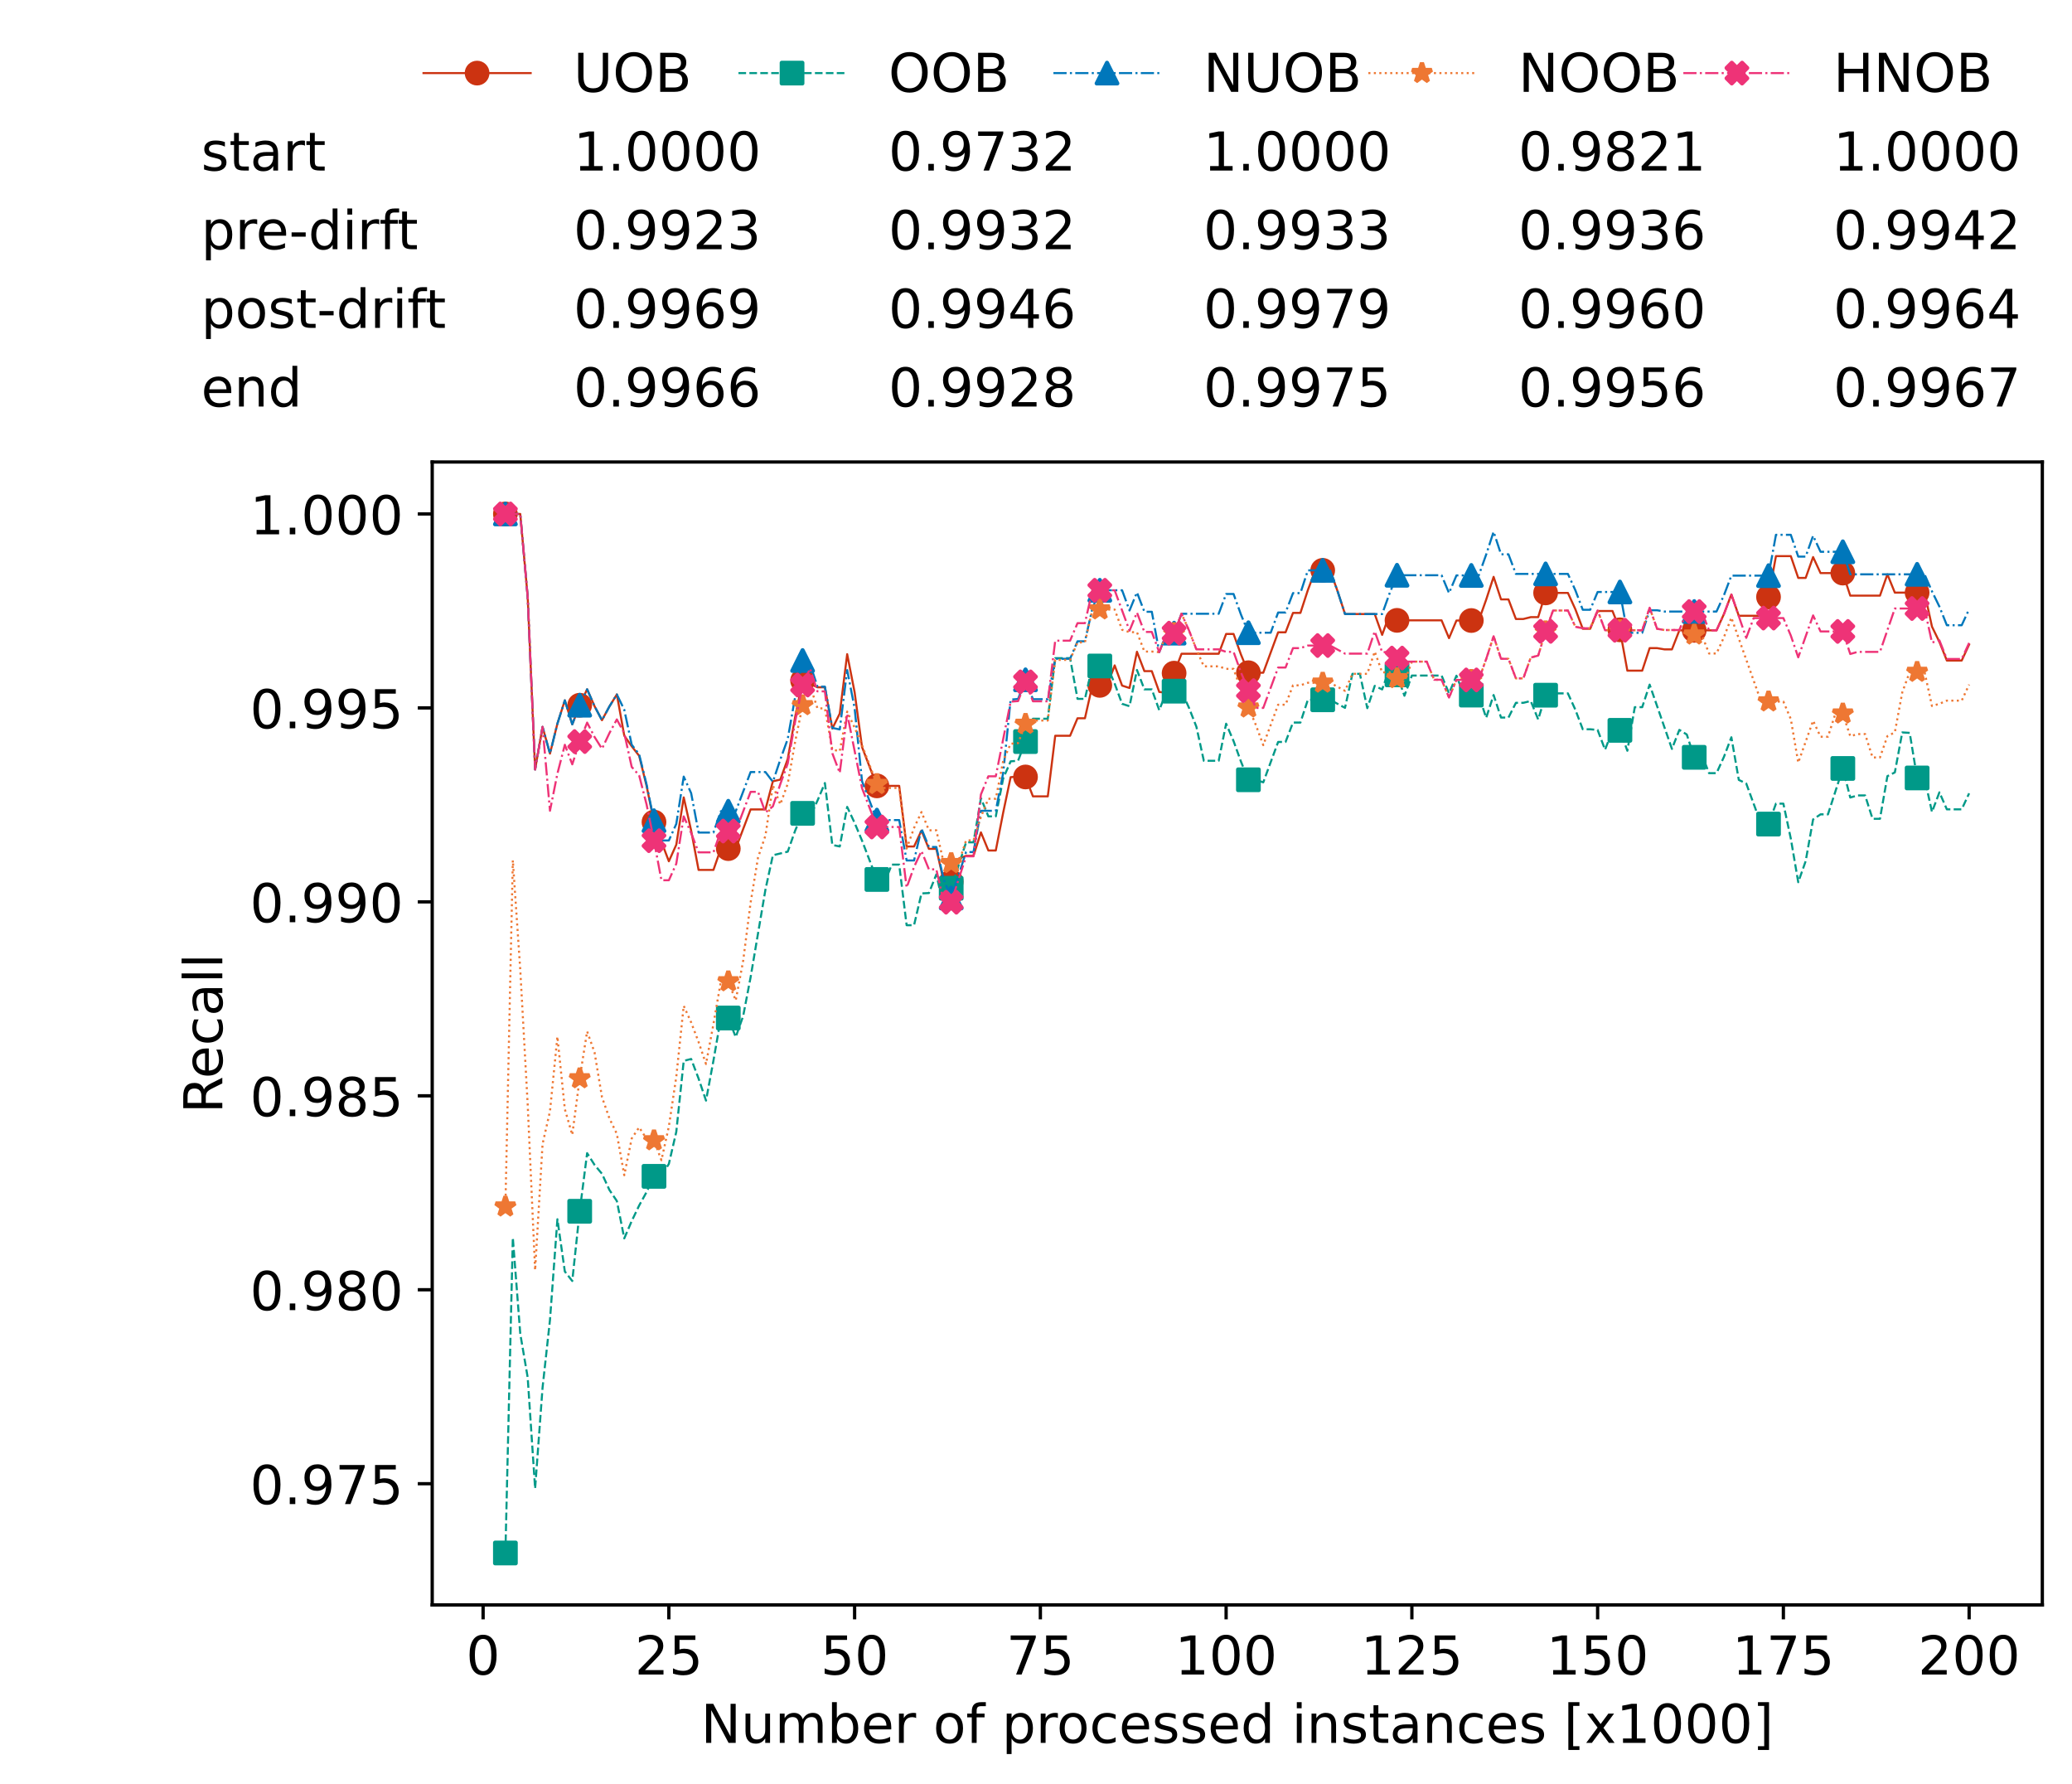 <?xml version="1.0" encoding="utf-8" standalone="no"?>
<!DOCTYPE svg PUBLIC "-//W3C//DTD SVG 1.1//EN"
  "http://www.w3.org/Graphics/SVG/1.1/DTD/svg11.dtd">
<!-- Created with matplotlib (https://matplotlib.org/) -->
<svg height="432.615pt" version="1.1" viewBox="0 0 502.65 432.615" width="502.65pt" xmlns="http://www.w3.org/2000/svg" xmlns:xlink="http://www.w3.org/1999/xlink">
 <defs>
  <style type="text/css">*{stroke-linecap:butt;stroke-linejoin:round;}</style>
 </defs>
 <g id="figure_1">
  <g id="patch_1">
   <path d="M 0 432.615 
L 502.65 432.615 
L 502.65 0 
L 0 0 
z
" style="fill:#ffffff;"/>
  </g>
  <g id="axes_1">
   <g id="patch_2">
    <path d="M 104.85 389.252 
L 495.45 389.252 
L 495.45 112.052 
L 104.85 112.052 
z
" style="fill:#ffffff;"/>
   </g>
   <g id="matplotlib.axis_1">
    <g id="xtick_1">
     <g id="line2d_1">
      <defs>
       <path d="M 0 0 
L 0 3.5 
" id="m4ca5b95e96" style="stroke:#000000;stroke-width:0.8;"/>
      </defs>
      <g>
       <use style="stroke:#000000;stroke-width:0.8;" x="117.197" xlink:href="#m4ca5b95e96" y="389.252"/>
      </g>
     </g>
     <g id="text_1">
      <!-- 0 -->
      <g transform="translate(113.061 406.13)scale(0.13 -0.13)">
       <defs>
        <path d="M 31.781 66.406 
Q 24.172 66.406 20.328 58.906 
Q 16.5 51.422 16.5 36.375 
Q 16.5 21.391 20.328 13.891 
Q 24.172 6.391 31.781 6.391 
Q 39.453 6.391 43.281 13.891 
Q 47.125 21.391 47.125 36.375 
Q 47.125 51.422 43.281 58.906 
Q 39.453 66.406 31.781 66.406 
z
M 31.781 74.219 
Q 44.047 74.219 50.516 64.516 
Q 56.984 54.828 56.984 36.375 
Q 56.984 17.969 50.516 8.266 
Q 44.047 -1.422 31.781 -1.422 
Q 19.531 -1.422 13.062 8.266 
Q 6.594 17.969 6.594 36.375 
Q 6.594 54.828 13.062 64.516 
Q 19.531 74.219 31.781 74.219 
z
" id="DejaVuSans-48"/>
       </defs>
       <use xlink:href="#DejaVuSans-48"/>
      </g>
     </g>
    </g>
    <g id="xtick_2">
     <g id="line2d_2">
      <g>
       <use style="stroke:#000000;stroke-width:0.8;" x="162.259" xlink:href="#m4ca5b95e96" y="389.252"/>
      </g>
     </g>
     <g id="text_2">
      <!-- 25 -->
      <g transform="translate(153.988 406.13)scale(0.13 -0.13)">
       <defs>
        <path d="M 19.188 8.297 
L 53.609 8.297 
L 53.609 0 
L 7.328 0 
L 7.328 8.297 
Q 12.938 14.109 22.625 23.891 
Q 32.328 33.688 34.812 36.531 
Q 39.547 41.844 41.422 45.531 
Q 43.312 49.219 43.312 52.781 
Q 43.312 58.594 39.234 62.25 
Q 35.156 65.922 28.609 65.922 
Q 23.969 65.922 18.812 64.312 
Q 13.672 62.703 7.812 59.422 
L 7.812 69.391 
Q 13.766 71.781 18.938 73 
Q 24.125 74.219 28.422 74.219 
Q 39.75 74.219 46.484 68.547 
Q 53.219 62.891 53.219 53.422 
Q 53.219 48.922 51.531 44.891 
Q 49.859 40.875 45.406 35.406 
Q 44.188 33.984 37.641 27.219 
Q 31.109 20.453 19.188 8.297 
z
" id="DejaVuSans-50"/>
        <path d="M 10.797 72.906 
L 49.516 72.906 
L 49.516 64.594 
L 19.828 64.594 
L 19.828 46.734 
Q 21.969 47.469 24.109 47.828 
Q 26.266 48.188 28.422 48.188 
Q 40.625 48.188 47.75 41.5 
Q 54.891 34.812 54.891 23.391 
Q 54.891 11.625 47.562 5.094 
Q 40.234 -1.422 26.906 -1.422 
Q 22.312 -1.422 17.547 -0.641 
Q 12.797 0.141 7.719 1.703 
L 7.719 11.625 
Q 12.109 9.234 16.797 8.062 
Q 21.484 6.891 26.703 6.891 
Q 35.156 6.891 40.078 11.328 
Q 45.016 15.766 45.016 23.391 
Q 45.016 31 40.078 35.438 
Q 35.156 39.891 26.703 39.891 
Q 22.75 39.891 18.812 39.016 
Q 14.891 38.141 10.797 36.281 
z
" id="DejaVuSans-53"/>
       </defs>
       <use xlink:href="#DejaVuSans-50"/>
       <use x="63.623" xlink:href="#DejaVuSans-53"/>
      </g>
     </g>
    </g>
    <g id="xtick_3">
     <g id="line2d_3">
      <g>
       <use style="stroke:#000000;stroke-width:0.8;" x="207.322" xlink:href="#m4ca5b95e96" y="389.252"/>
      </g>
     </g>
     <g id="text_3">
      <!-- 50 -->
      <g transform="translate(199.05 406.13)scale(0.13 -0.13)">
       <use xlink:href="#DejaVuSans-53"/>
       <use x="63.623" xlink:href="#DejaVuSans-48"/>
      </g>
     </g>
    </g>
    <g id="xtick_4">
     <g id="line2d_4">
      <g>
       <use style="stroke:#000000;stroke-width:0.8;" x="252.384" xlink:href="#m4ca5b95e96" y="389.252"/>
      </g>
     </g>
     <g id="text_4">
      <!-- 75 -->
      <g transform="translate(244.113 406.13)scale(0.13 -0.13)">
       <defs>
        <path d="M 8.203 72.906 
L 55.078 72.906 
L 55.078 68.703 
L 28.609 0 
L 18.312 0 
L 43.219 64.594 
L 8.203 64.594 
z
" id="DejaVuSans-55"/>
       </defs>
       <use xlink:href="#DejaVuSans-55"/>
       <use x="63.623" xlink:href="#DejaVuSans-53"/>
      </g>
     </g>
    </g>
    <g id="xtick_5">
     <g id="line2d_5">
      <g>
       <use style="stroke:#000000;stroke-width:0.8;" x="297.446" xlink:href="#m4ca5b95e96" y="389.252"/>
      </g>
     </g>
     <g id="text_5">
      <!-- 100 -->
      <g transform="translate(285.039 406.13)scale(0.13 -0.13)">
       <defs>
        <path d="M 12.406 8.297 
L 28.516 8.297 
L 28.516 63.922 
L 10.984 60.406 
L 10.984 69.391 
L 28.422 72.906 
L 38.281 72.906 
L 38.281 8.297 
L 54.391 8.297 
L 54.391 0 
L 12.406 0 
z
" id="DejaVuSans-49"/>
       </defs>
       <use xlink:href="#DejaVuSans-49"/>
       <use x="63.623" xlink:href="#DejaVuSans-48"/>
       <use x="127.246" xlink:href="#DejaVuSans-48"/>
      </g>
     </g>
    </g>
    <g id="xtick_6">
     <g id="line2d_6">
      <g>
       <use style="stroke:#000000;stroke-width:0.8;" x="342.509" xlink:href="#m4ca5b95e96" y="389.252"/>
      </g>
     </g>
     <g id="text_6">
      <!-- 125 -->
      <g transform="translate(330.102 406.13)scale(0.13 -0.13)">
       <use xlink:href="#DejaVuSans-49"/>
       <use x="63.623" xlink:href="#DejaVuSans-50"/>
       <use x="127.246" xlink:href="#DejaVuSans-53"/>
      </g>
     </g>
    </g>
    <g id="xtick_7">
     <g id="line2d_7">
      <g>
       <use style="stroke:#000000;stroke-width:0.8;" x="387.571" xlink:href="#m4ca5b95e96" y="389.252"/>
      </g>
     </g>
     <g id="text_7">
      <!-- 150 -->
      <g transform="translate(375.164 406.13)scale(0.13 -0.13)">
       <use xlink:href="#DejaVuSans-49"/>
       <use x="63.623" xlink:href="#DejaVuSans-53"/>
       <use x="127.246" xlink:href="#DejaVuSans-48"/>
      </g>
     </g>
    </g>
    <g id="xtick_8">
     <g id="line2d_8">
      <g>
       <use style="stroke:#000000;stroke-width:0.8;" x="432.633" xlink:href="#m4ca5b95e96" y="389.252"/>
      </g>
     </g>
     <g id="text_8">
      <!-- 175 -->
      <g transform="translate(420.226 406.13)scale(0.13 -0.13)">
       <use xlink:href="#DejaVuSans-49"/>
       <use x="63.623" xlink:href="#DejaVuSans-55"/>
       <use x="127.246" xlink:href="#DejaVuSans-53"/>
      </g>
     </g>
    </g>
    <g id="xtick_9">
     <g id="line2d_9">
      <g>
       <use style="stroke:#000000;stroke-width:0.8;" x="477.695" xlink:href="#m4ca5b95e96" y="389.252"/>
      </g>
     </g>
     <g id="text_9">
      <!-- 200 -->
      <g transform="translate(465.289 406.13)scale(0.13 -0.13)">
       <use xlink:href="#DejaVuSans-50"/>
       <use x="63.623" xlink:href="#DejaVuSans-48"/>
       <use x="127.246" xlink:href="#DejaVuSans-48"/>
      </g>
     </g>
    </g>
    <g id="text_10">
     <!-- Number of processed instances [x1000] -->
     <g transform="translate(170.025 422.711)scale(0.13 -0.13)">
      <defs>
       <path d="M 9.812 72.906 
L 23.094 72.906 
L 55.422 11.922 
L 55.422 72.906 
L 64.984 72.906 
L 64.984 0 
L 51.703 0 
L 19.391 60.984 
L 19.391 0 
L 9.812 0 
z
" id="DejaVuSans-78"/>
       <path d="M 8.5 21.578 
L 8.5 54.688 
L 17.484 54.688 
L 17.484 21.922 
Q 17.484 14.156 20.5 10.266 
Q 23.531 6.391 29.594 6.391 
Q 36.859 6.391 41.078 11.031 
Q 45.312 15.672 45.312 23.688 
L 45.312 54.688 
L 54.297 54.688 
L 54.297 0 
L 45.312 0 
L 45.312 8.406 
Q 42.047 3.422 37.719 1 
Q 33.406 -1.422 27.688 -1.422 
Q 18.266 -1.422 13.375 4.438 
Q 8.5 10.297 8.5 21.578 
z
M 31.109 56 
z
" id="DejaVuSans-117"/>
       <path d="M 52 44.188 
Q 55.375 50.25 60.062 53.125 
Q 64.75 56 71.094 56 
Q 79.641 56 84.281 50.016 
Q 88.922 44.047 88.922 33.016 
L 88.922 0 
L 79.891 0 
L 79.891 32.719 
Q 79.891 40.578 77.094 44.375 
Q 74.312 48.188 68.609 48.188 
Q 61.625 48.188 57.562 43.547 
Q 53.516 38.922 53.516 30.906 
L 53.516 0 
L 44.484 0 
L 44.484 32.719 
Q 44.484 40.625 41.703 44.406 
Q 38.922 48.188 33.109 48.188 
Q 26.219 48.188 22.156 43.531 
Q 18.109 38.875 18.109 30.906 
L 18.109 0 
L 9.078 0 
L 9.078 54.688 
L 18.109 54.688 
L 18.109 46.188 
Q 21.188 51.219 25.484 53.609 
Q 29.781 56 35.688 56 
Q 41.656 56 45.828 52.969 
Q 50 49.953 52 44.188 
z
" id="DejaVuSans-109"/>
       <path d="M 48.688 27.297 
Q 48.688 37.203 44.609 42.844 
Q 40.531 48.484 33.406 48.484 
Q 26.266 48.484 22.188 42.844 
Q 18.109 37.203 18.109 27.297 
Q 18.109 17.391 22.188 11.75 
Q 26.266 6.109 33.406 6.109 
Q 40.531 6.109 44.609 11.75 
Q 48.688 17.391 48.688 27.297 
z
M 18.109 46.391 
Q 20.953 51.266 25.266 53.625 
Q 29.594 56 35.594 56 
Q 45.562 56 51.781 48.094 
Q 58.016 40.188 58.016 27.297 
Q 58.016 14.406 51.781 6.484 
Q 45.562 -1.422 35.594 -1.422 
Q 29.594 -1.422 25.266 0.953 
Q 20.953 3.328 18.109 8.203 
L 18.109 0 
L 9.078 0 
L 9.078 75.984 
L 18.109 75.984 
z
" id="DejaVuSans-98"/>
       <path d="M 56.203 29.594 
L 56.203 25.203 
L 14.891 25.203 
Q 15.484 15.922 20.484 11.062 
Q 25.484 6.203 34.422 6.203 
Q 39.594 6.203 44.453 7.469 
Q 49.312 8.734 54.109 11.281 
L 54.109 2.781 
Q 49.266 0.734 44.188 -0.344 
Q 39.109 -1.422 33.891 -1.422 
Q 20.797 -1.422 13.156 6.188 
Q 5.516 13.812 5.516 26.812 
Q 5.516 40.234 12.766 48.109 
Q 20.016 56 32.328 56 
Q 43.359 56 49.781 48.891 
Q 56.203 41.797 56.203 29.594 
z
M 47.219 32.234 
Q 47.125 39.594 43.094 43.984 
Q 39.062 48.391 32.422 48.391 
Q 24.906 48.391 20.391 44.141 
Q 15.875 39.891 15.188 32.172 
z
" id="DejaVuSans-101"/>
       <path d="M 41.109 46.297 
Q 39.594 47.172 37.812 47.578 
Q 36.031 48 33.891 48 
Q 26.266 48 22.188 43.047 
Q 18.109 38.094 18.109 28.812 
L 18.109 0 
L 9.078 0 
L 9.078 54.688 
L 18.109 54.688 
L 18.109 46.188 
Q 20.953 51.172 25.484 53.578 
Q 30.031 56 36.531 56 
Q 37.453 56 38.578 55.875 
Q 39.703 55.766 41.062 55.516 
z
" id="DejaVuSans-114"/>
       <path id="DejaVuSans-32"/>
       <path d="M 30.609 48.391 
Q 23.391 48.391 19.188 42.75 
Q 14.984 37.109 14.984 27.297 
Q 14.984 17.484 19.156 11.844 
Q 23.344 6.203 30.609 6.203 
Q 37.797 6.203 41.984 11.859 
Q 46.188 17.531 46.188 27.297 
Q 46.188 37.016 41.984 42.703 
Q 37.797 48.391 30.609 48.391 
z
M 30.609 56 
Q 42.328 56 49.016 48.375 
Q 55.719 40.766 55.719 27.297 
Q 55.719 13.875 49.016 6.219 
Q 42.328 -1.422 30.609 -1.422 
Q 18.844 -1.422 12.172 6.219 
Q 5.516 13.875 5.516 27.297 
Q 5.516 40.766 12.172 48.375 
Q 18.844 56 30.609 56 
z
" id="DejaVuSans-111"/>
       <path d="M 37.109 75.984 
L 37.109 68.5 
L 28.516 68.5 
Q 23.688 68.5 21.797 66.547 
Q 19.922 64.594 19.922 59.516 
L 19.922 54.688 
L 34.719 54.688 
L 34.719 47.703 
L 19.922 47.703 
L 19.922 0 
L 10.891 0 
L 10.891 47.703 
L 2.297 47.703 
L 2.297 54.688 
L 10.891 54.688 
L 10.891 58.5 
Q 10.891 67.625 15.141 71.797 
Q 19.391 75.984 28.609 75.984 
z
" id="DejaVuSans-102"/>
       <path d="M 18.109 8.203 
L 18.109 -20.797 
L 9.078 -20.797 
L 9.078 54.688 
L 18.109 54.688 
L 18.109 46.391 
Q 20.953 51.266 25.266 53.625 
Q 29.594 56 35.594 56 
Q 45.562 56 51.781 48.094 
Q 58.016 40.188 58.016 27.297 
Q 58.016 14.406 51.781 6.484 
Q 45.562 -1.422 35.594 -1.422 
Q 29.594 -1.422 25.266 0.953 
Q 20.953 3.328 18.109 8.203 
z
M 48.688 27.297 
Q 48.688 37.203 44.609 42.844 
Q 40.531 48.484 33.406 48.484 
Q 26.266 48.484 22.188 42.844 
Q 18.109 37.203 18.109 27.297 
Q 18.109 17.391 22.188 11.75 
Q 26.266 6.109 33.406 6.109 
Q 40.531 6.109 44.609 11.75 
Q 48.688 17.391 48.688 27.297 
z
" id="DejaVuSans-112"/>
       <path d="M 48.781 52.594 
L 48.781 44.188 
Q 44.969 46.297 41.141 47.344 
Q 37.312 48.391 33.406 48.391 
Q 24.656 48.391 19.812 42.844 
Q 14.984 37.312 14.984 27.297 
Q 14.984 17.281 19.812 11.734 
Q 24.656 6.203 33.406 6.203 
Q 37.312 6.203 41.141 7.25 
Q 44.969 8.297 48.781 10.406 
L 48.781 2.094 
Q 45.016 0.344 40.984 -0.531 
Q 36.969 -1.422 32.422 -1.422 
Q 20.062 -1.422 12.781 6.344 
Q 5.516 14.109 5.516 27.297 
Q 5.516 40.672 12.859 48.328 
Q 20.219 56 33.016 56 
Q 37.156 56 41.109 55.141 
Q 45.062 54.297 48.781 52.594 
z
" id="DejaVuSans-99"/>
       <path d="M 44.281 53.078 
L 44.281 44.578 
Q 40.484 46.531 36.375 47.5 
Q 32.281 48.484 27.875 48.484 
Q 21.188 48.484 17.844 46.438 
Q 14.5 44.391 14.5 40.281 
Q 14.5 37.156 16.891 35.375 
Q 19.281 33.594 26.516 31.984 
L 29.594 31.297 
Q 39.156 29.25 43.188 25.516 
Q 47.219 21.781 47.219 15.094 
Q 47.219 7.469 41.188 3.016 
Q 35.156 -1.422 24.609 -1.422 
Q 20.219 -1.422 15.453 -0.562 
Q 10.688 0.297 5.422 2 
L 5.422 11.281 
Q 10.406 8.688 15.234 7.391 
Q 20.062 6.109 24.812 6.109 
Q 31.156 6.109 34.562 8.281 
Q 37.984 10.453 37.984 14.406 
Q 37.984 18.062 35.516 20.016 
Q 33.062 21.969 24.703 23.781 
L 21.578 24.516 
Q 13.234 26.266 9.516 29.906 
Q 5.812 33.547 5.812 39.891 
Q 5.812 47.609 11.281 51.797 
Q 16.75 56 26.812 56 
Q 31.781 56 36.172 55.266 
Q 40.578 54.547 44.281 53.078 
z
" id="DejaVuSans-115"/>
       <path d="M 45.406 46.391 
L 45.406 75.984 
L 54.391 75.984 
L 54.391 0 
L 45.406 0 
L 45.406 8.203 
Q 42.578 3.328 38.25 0.953 
Q 33.938 -1.422 27.875 -1.422 
Q 17.969 -1.422 11.734 6.484 
Q 5.516 14.406 5.516 27.297 
Q 5.516 40.188 11.734 48.094 
Q 17.969 56 27.875 56 
Q 33.938 56 38.25 53.625 
Q 42.578 51.266 45.406 46.391 
z
M 14.797 27.297 
Q 14.797 17.391 18.875 11.75 
Q 22.953 6.109 30.078 6.109 
Q 37.203 6.109 41.297 11.75 
Q 45.406 17.391 45.406 27.297 
Q 45.406 37.203 41.297 42.844 
Q 37.203 48.484 30.078 48.484 
Q 22.953 48.484 18.875 42.844 
Q 14.797 37.203 14.797 27.297 
z
" id="DejaVuSans-100"/>
       <path d="M 9.422 54.688 
L 18.406 54.688 
L 18.406 0 
L 9.422 0 
z
M 9.422 75.984 
L 18.406 75.984 
L 18.406 64.594 
L 9.422 64.594 
z
" id="DejaVuSans-105"/>
       <path d="M 54.891 33.016 
L 54.891 0 
L 45.906 0 
L 45.906 32.719 
Q 45.906 40.484 42.875 44.328 
Q 39.844 48.188 33.797 48.188 
Q 26.516 48.188 22.312 43.547 
Q 18.109 38.922 18.109 30.906 
L 18.109 0 
L 9.078 0 
L 9.078 54.688 
L 18.109 54.688 
L 18.109 46.188 
Q 21.344 51.125 25.703 53.562 
Q 30.078 56 35.797 56 
Q 45.219 56 50.047 50.172 
Q 54.891 44.344 54.891 33.016 
z
" id="DejaVuSans-110"/>
       <path d="M 18.312 70.219 
L 18.312 54.688 
L 36.812 54.688 
L 36.812 47.703 
L 18.312 47.703 
L 18.312 18.016 
Q 18.312 11.328 20.141 9.422 
Q 21.969 7.516 27.594 7.516 
L 36.812 7.516 
L 36.812 0 
L 27.594 0 
Q 17.188 0 13.234 3.875 
Q 9.281 7.766 9.281 18.016 
L 9.281 47.703 
L 2.688 47.703 
L 2.688 54.688 
L 9.281 54.688 
L 9.281 70.219 
z
" id="DejaVuSans-116"/>
       <path d="M 34.281 27.484 
Q 23.391 27.484 19.188 25 
Q 14.984 22.516 14.984 16.5 
Q 14.984 11.719 18.141 8.906 
Q 21.297 6.109 26.703 6.109 
Q 34.188 6.109 38.703 11.406 
Q 43.219 16.703 43.219 25.484 
L 43.219 27.484 
z
M 52.203 31.203 
L 52.203 0 
L 43.219 0 
L 43.219 8.297 
Q 40.141 3.328 35.547 0.953 
Q 30.953 -1.422 24.312 -1.422 
Q 15.922 -1.422 10.953 3.297 
Q 6 8.016 6 15.922 
Q 6 25.141 12.172 29.828 
Q 18.359 34.516 30.609 34.516 
L 43.219 34.516 
L 43.219 35.406 
Q 43.219 41.609 39.141 45 
Q 35.062 48.391 27.688 48.391 
Q 23 48.391 18.547 47.266 
Q 14.109 46.141 10.016 43.891 
L 10.016 52.203 
Q 14.938 54.109 19.578 55.047 
Q 24.219 56 28.609 56 
Q 40.484 56 46.344 49.844 
Q 52.203 43.703 52.203 31.203 
z
" id="DejaVuSans-97"/>
       <path d="M 8.594 75.984 
L 29.297 75.984 
L 29.297 69 
L 17.578 69 
L 17.578 -6.203 
L 29.297 -6.203 
L 29.297 -13.188 
L 8.594 -13.188 
z
" id="DejaVuSans-91"/>
       <path d="M 54.891 54.688 
L 35.109 28.078 
L 55.906 0 
L 45.312 0 
L 29.391 21.484 
L 13.484 0 
L 2.875 0 
L 24.125 28.609 
L 4.688 54.688 
L 15.281 54.688 
L 29.781 35.203 
L 44.281 54.688 
z
" id="DejaVuSans-120"/>
       <path d="M 30.422 75.984 
L 30.422 -13.188 
L 9.719 -13.188 
L 9.719 -6.203 
L 21.391 -6.203 
L 21.391 69 
L 9.719 69 
L 9.719 75.984 
z
" id="DejaVuSans-93"/>
      </defs>
      <use xlink:href="#DejaVuSans-78"/>
      <use x="74.805" xlink:href="#DejaVuSans-117"/>
      <use x="138.184" xlink:href="#DejaVuSans-109"/>
      <use x="235.596" xlink:href="#DejaVuSans-98"/>
      <use x="299.072" xlink:href="#DejaVuSans-101"/>
      <use x="360.596" xlink:href="#DejaVuSans-114"/>
      <use x="401.709" xlink:href="#DejaVuSans-32"/>
      <use x="433.496" xlink:href="#DejaVuSans-111"/>
      <use x="494.678" xlink:href="#DejaVuSans-102"/>
      <use x="529.883" xlink:href="#DejaVuSans-32"/>
      <use x="561.67" xlink:href="#DejaVuSans-112"/>
      <use x="625.146" xlink:href="#DejaVuSans-114"/>
      <use x="664.01" xlink:href="#DejaVuSans-111"/>
      <use x="725.191" xlink:href="#DejaVuSans-99"/>
      <use x="780.172" xlink:href="#DejaVuSans-101"/>
      <use x="841.695" xlink:href="#DejaVuSans-115"/>
      <use x="893.795" xlink:href="#DejaVuSans-115"/>
      <use x="945.895" xlink:href="#DejaVuSans-101"/>
      <use x="1007.418" xlink:href="#DejaVuSans-100"/>
      <use x="1070.895" xlink:href="#DejaVuSans-32"/>
      <use x="1102.682" xlink:href="#DejaVuSans-105"/>
      <use x="1130.465" xlink:href="#DejaVuSans-110"/>
      <use x="1193.844" xlink:href="#DejaVuSans-115"/>
      <use x="1245.943" xlink:href="#DejaVuSans-116"/>
      <use x="1285.152" xlink:href="#DejaVuSans-97"/>
      <use x="1346.432" xlink:href="#DejaVuSans-110"/>
      <use x="1409.811" xlink:href="#DejaVuSans-99"/>
      <use x="1464.791" xlink:href="#DejaVuSans-101"/>
      <use x="1526.314" xlink:href="#DejaVuSans-115"/>
      <use x="1578.414" xlink:href="#DejaVuSans-32"/>
      <use x="1610.201" xlink:href="#DejaVuSans-91"/>
      <use x="1649.215" xlink:href="#DejaVuSans-120"/>
      <use x="1708.395" xlink:href="#DejaVuSans-49"/>
      <use x="1772.018" xlink:href="#DejaVuSans-48"/>
      <use x="1835.641" xlink:href="#DejaVuSans-48"/>
      <use x="1899.264" xlink:href="#DejaVuSans-48"/>
      <use x="1962.887" xlink:href="#DejaVuSans-93"/>
     </g>
    </g>
   </g>
   <g id="matplotlib.axis_2">
    <g id="ytick_1">
     <g id="line2d_10">
      <defs>
       <path d="M 0 0 
L -3.5 0 
" id="m485ba76370" style="stroke:#000000;stroke-width:0.8;"/>
      </defs>
      <g>
       <use style="stroke:#000000;stroke-width:0.8;" x="104.85" xlink:href="#m485ba76370" y="359.852"/>
      </g>
     </g>
     <g id="text_11">
      <!-- 0.975 -->
      <g transform="translate(60.633 364.791)scale(0.13 -0.13)">
       <defs>
        <path d="M 10.688 12.406 
L 21 12.406 
L 21 0 
L 10.688 0 
z
" id="DejaVuSans-46"/>
        <path d="M 10.984 1.516 
L 10.984 10.5 
Q 14.703 8.734 18.5 7.812 
Q 22.312 6.891 25.984 6.891 
Q 35.75 6.891 40.891 13.453 
Q 46.047 20.016 46.781 33.406 
Q 43.953 29.203 39.594 26.953 
Q 35.25 24.703 29.984 24.703 
Q 19.047 24.703 12.672 31.312 
Q 6.297 37.938 6.297 49.422 
Q 6.297 60.641 12.938 67.422 
Q 19.578 74.219 30.609 74.219 
Q 43.266 74.219 49.922 64.516 
Q 56.594 54.828 56.594 36.375 
Q 56.594 19.141 48.406 8.859 
Q 40.234 -1.422 26.422 -1.422 
Q 22.703 -1.422 18.891 -0.688 
Q 15.094 0.047 10.984 1.516 
z
M 30.609 32.422 
Q 37.25 32.422 41.125 36.953 
Q 45.016 41.5 45.016 49.422 
Q 45.016 57.281 41.125 61.844 
Q 37.25 66.406 30.609 66.406 
Q 23.969 66.406 20.094 61.844 
Q 16.219 57.281 16.219 49.422 
Q 16.219 41.5 20.094 36.953 
Q 23.969 32.422 30.609 32.422 
z
" id="DejaVuSans-57"/>
       </defs>
       <use xlink:href="#DejaVuSans-48"/>
       <use x="63.623" xlink:href="#DejaVuSans-46"/>
       <use x="95.41" xlink:href="#DejaVuSans-57"/>
       <use x="159.033" xlink:href="#DejaVuSans-55"/>
       <use x="222.656" xlink:href="#DejaVuSans-53"/>
      </g>
     </g>
    </g>
    <g id="ytick_2">
     <g id="line2d_11">
      <g>
       <use style="stroke:#000000;stroke-width:0.8;" x="104.85" xlink:href="#m485ba76370" y="312.812"/>
      </g>
     </g>
     <g id="text_12">
      <!-- 0.980 -->
      <g transform="translate(60.633 317.751)scale(0.13 -0.13)">
       <defs>
        <path d="M 31.781 34.625 
Q 24.75 34.625 20.719 30.859 
Q 16.703 27.094 16.703 20.516 
Q 16.703 13.922 20.719 10.156 
Q 24.75 6.391 31.781 6.391 
Q 38.812 6.391 42.859 10.172 
Q 46.922 13.969 46.922 20.516 
Q 46.922 27.094 42.891 30.859 
Q 38.875 34.625 31.781 34.625 
z
M 21.922 38.812 
Q 15.578 40.375 12.031 44.719 
Q 8.5 49.078 8.5 55.328 
Q 8.5 64.062 14.719 69.141 
Q 20.953 74.219 31.781 74.219 
Q 42.672 74.219 48.875 69.141 
Q 55.078 64.062 55.078 55.328 
Q 55.078 49.078 51.531 44.719 
Q 48 40.375 41.703 38.812 
Q 48.828 37.156 52.797 32.312 
Q 56.781 27.484 56.781 20.516 
Q 56.781 9.906 50.312 4.234 
Q 43.844 -1.422 31.781 -1.422 
Q 19.734 -1.422 13.25 4.234 
Q 6.781 9.906 6.781 20.516 
Q 6.781 27.484 10.781 32.312 
Q 14.797 37.156 21.922 38.812 
z
M 18.312 54.391 
Q 18.312 48.734 21.844 45.562 
Q 25.391 42.391 31.781 42.391 
Q 38.141 42.391 41.719 45.562 
Q 45.312 48.734 45.312 54.391 
Q 45.312 60.062 41.719 63.234 
Q 38.141 66.406 31.781 66.406 
Q 25.391 66.406 21.844 63.234 
Q 18.312 60.062 18.312 54.391 
z
" id="DejaVuSans-56"/>
       </defs>
       <use xlink:href="#DejaVuSans-48"/>
       <use x="63.623" xlink:href="#DejaVuSans-46"/>
       <use x="95.41" xlink:href="#DejaVuSans-57"/>
       <use x="159.033" xlink:href="#DejaVuSans-56"/>
       <use x="222.656" xlink:href="#DejaVuSans-48"/>
      </g>
     </g>
    </g>
    <g id="ytick_3">
     <g id="line2d_12">
      <g>
       <use style="stroke:#000000;stroke-width:0.8;" x="104.85" xlink:href="#m485ba76370" y="265.772"/>
      </g>
     </g>
     <g id="text_13">
      <!-- 0.985 -->
      <g transform="translate(60.633 270.711)scale(0.13 -0.13)">
       <use xlink:href="#DejaVuSans-48"/>
       <use x="63.623" xlink:href="#DejaVuSans-46"/>
       <use x="95.41" xlink:href="#DejaVuSans-57"/>
       <use x="159.033" xlink:href="#DejaVuSans-56"/>
       <use x="222.656" xlink:href="#DejaVuSans-53"/>
      </g>
     </g>
    </g>
    <g id="ytick_4">
     <g id="line2d_13">
      <g>
       <use style="stroke:#000000;stroke-width:0.8;" x="104.85" xlink:href="#m485ba76370" y="218.732"/>
      </g>
     </g>
     <g id="text_14">
      <!-- 0.990 -->
      <g transform="translate(60.633 223.671)scale(0.13 -0.13)">
       <use xlink:href="#DejaVuSans-48"/>
       <use x="63.623" xlink:href="#DejaVuSans-46"/>
       <use x="95.41" xlink:href="#DejaVuSans-57"/>
       <use x="159.033" xlink:href="#DejaVuSans-57"/>
       <use x="222.656" xlink:href="#DejaVuSans-48"/>
      </g>
     </g>
    </g>
    <g id="ytick_5">
     <g id="line2d_14">
      <g>
       <use style="stroke:#000000;stroke-width:0.8;" x="104.85" xlink:href="#m485ba76370" y="171.692"/>
      </g>
     </g>
     <g id="text_15">
      <!-- 0.995 -->
      <g transform="translate(60.633 176.631)scale(0.13 -0.13)">
       <use xlink:href="#DejaVuSans-48"/>
       <use x="63.623" xlink:href="#DejaVuSans-46"/>
       <use x="95.41" xlink:href="#DejaVuSans-57"/>
       <use x="159.033" xlink:href="#DejaVuSans-57"/>
       <use x="222.656" xlink:href="#DejaVuSans-53"/>
      </g>
     </g>
    </g>
    <g id="ytick_6">
     <g id="line2d_15">
      <g>
       <use style="stroke:#000000;stroke-width:0.8;" x="104.85" xlink:href="#m485ba76370" y="124.652"/>
      </g>
     </g>
     <g id="text_16">
      <!-- 1.000 -->
      <g transform="translate(60.633 129.591)scale(0.13 -0.13)">
       <use xlink:href="#DejaVuSans-49"/>
       <use x="63.623" xlink:href="#DejaVuSans-46"/>
       <use x="95.41" xlink:href="#DejaVuSans-48"/>
       <use x="159.033" xlink:href="#DejaVuSans-48"/>
       <use x="222.656" xlink:href="#DejaVuSans-48"/>
      </g>
     </g>
    </g>
    <g id="text_17">
     <!-- Recall -->
     <g transform="translate(53.93 270.044)rotate(-90)scale(0.13 -0.13)">
      <defs>
       <path d="M 44.391 34.188 
Q 47.562 33.109 50.562 29.594 
Q 53.562 26.078 56.594 19.922 
L 66.609 0 
L 56 0 
L 46.688 18.703 
Q 43.062 26.031 39.672 28.422 
Q 36.281 30.812 30.422 30.812 
L 19.672 30.812 
L 19.672 0 
L 9.812 0 
L 9.812 72.906 
L 32.078 72.906 
Q 44.578 72.906 50.734 67.672 
Q 56.891 62.453 56.891 51.906 
Q 56.891 45.016 53.688 40.469 
Q 50.484 35.938 44.391 34.188 
z
M 19.672 64.797 
L 19.672 38.922 
L 32.078 38.922 
Q 39.203 38.922 42.844 42.219 
Q 46.484 45.516 46.484 51.906 
Q 46.484 58.297 42.844 61.547 
Q 39.203 64.797 32.078 64.797 
z
" id="DejaVuSans-82"/>
       <path d="M 9.422 75.984 
L 18.406 75.984 
L 18.406 0 
L 9.422 0 
z
" id="DejaVuSans-108"/>
      </defs>
      <use xlink:href="#DejaVuSans-82"/>
      <use x="64.982" xlink:href="#DejaVuSans-101"/>
      <use x="126.506" xlink:href="#DejaVuSans-99"/>
      <use x="181.486" xlink:href="#DejaVuSans-97"/>
      <use x="242.766" xlink:href="#DejaVuSans-108"/>
      <use x="270.549" xlink:href="#DejaVuSans-108"/>
     </g>
    </g>
   </g>
   <g id="line2d_16"/>
   <g id="line2d_17"/>
   <g id="line2d_18"/>
   <g id="line2d_19"/>
   <g id="line2d_20"/>
   <g id="line2d_21">
    <path clip-path="url(#p72043ab803)" d="M 122.605 124.652 
L 126.21 124.652 
L 128.012 144.754 
L 129.815 186.627 
L 131.617 176.297 
L 133.419 182.775 
L 135.222 175.51 
L 137.024 169.859 
L 138.827 175.677 
L 140.629 171.038 
L 142.432 167.172 
L 144.234 171.286 
L 146.037 174.675 
L 147.839 171.34 
L 149.642 168.422 
L 151.444 178.425 
L 153.247 180.998 
L 155.049 183.3 
L 156.852 190.594 
L 158.654 199.386 
L 162.259 208.89 
L 164.062 204.87 
L 165.864 193.397 
L 167.667 201.438 
L 169.469 210.988 
L 173.074 210.988 
L 174.877 205.819 
L 178.482 205.819 
L 182.087 196.315 
L 185.692 196.315 
L 187.494 189.48 
L 189.297 189.087 
L 191.099 184.083 
L 192.902 173.857 
L 194.704 165.064 
L 198.309 166.694 
L 200.112 166.694 
L 201.914 176.703 
L 203.717 173.058 
L 205.519 158.658 
L 207.322 167.882 
L 209.124 181.195 
L 212.729 190.604 
L 218.137 190.604 
L 219.939 205.304 
L 221.742 205.304 
L 223.544 201.448 
L 225.347 205.883 
L 227.149 205.883 
L 228.952 213.855 
L 230.754 213.855 
L 232.557 208.255 
L 234.359 207.571 
L 236.162 207.571 
L 237.964 201.878 
L 239.767 206.274 
L 241.569 206.274 
L 243.372 197.051 
L 245.174 188.489 
L 246.976 188.349 
L 248.779 188.443 
L 250.581 193.147 
L 254.186 193.147 
L 255.989 178.447 
L 259.594 178.447 
L 261.396 174.201 
L 263.199 174.201 
L 265.001 166.228 
L 268.606 166.228 
L 270.409 161.379 
L 272.211 166.279 
L 274.014 166.863 
L 275.816 158.071 
L 277.619 162.775 
L 279.421 162.775 
L 281.224 167.823 
L 283.026 168.011 
L 286.631 158.556 
L 295.644 158.556 
L 297.446 153.756 
L 299.249 153.756 
L 301.051 158.76 
L 302.854 163.156 
L 306.459 163.156 
L 310.064 153.356 
L 311.866 153.356 
L 313.669 148.652 
L 315.471 148.652 
L 317.274 143.129 
L 319.076 138.329 
L 322.681 138.329 
L 324.484 143.387 
L 326.286 148.921 
L 333.496 148.921 
L 335.299 153.979 
L 337.101 148.975 
L 338.904 150.458 
L 349.719 150.458 
L 351.521 154.774 
L 353.324 150.498 
L 358.731 150.498 
L 360.533 145.44 
L 362.336 139.905 
L 364.138 145.375 
L 365.941 145.375 
L 367.743 150.127 
L 369.546 150.127 
L 371.348 149.68 
L 373.151 149.68 
L 374.953 143.8 
L 380.361 143.8 
L 382.163 147.753 
L 383.966 152.505 
L 385.768 152.505 
L 387.571 148.189 
L 391.176 148.189 
L 392.978 152.756 
L 394.781 162.659 
L 398.386 162.659 
L 400.188 157.19 
L 401.991 157.19 
L 403.793 157.496 
L 405.596 157.496 
L 407.398 152.884 
L 416.411 152.884 
L 418.213 148.932 
L 420.016 144.18 
L 421.818 149.349 
L 427.226 149.349 
L 429.028 144.782 
L 430.831 134.879 
L 434.436 134.879 
L 436.238 140.165 
L 438.041 140.165 
L 439.843 135.106 
L 441.646 138.994 
L 447.053 138.994 
L 448.856 144.464 
L 456.066 144.464 
L 457.868 139.295 
L 459.671 143.732 
L 466.881 143.732 
L 468.683 151.985 
L 470.485 155.689 
L 472.288 160.203 
L 475.893 160.203 
L 477.695 156.316 
L 477.695 156.316 
" style="fill:none;stroke:#cc3311;stroke-linecap:square;stroke-width:0.5;"/>
    <defs>
     <path d="M 0 2.5 
C 0.663 2.5 1.299 2.237 1.768 1.768 
C 2.237 1.299 2.5 0.663 2.5 0 
C 2.5 -0.663 2.237 -1.299 1.768 -1.768 
C 1.299 -2.237 0.663 -2.5 0 -2.5 
C -0.663 -2.5 -1.299 -2.237 -1.768 -1.768 
C -2.237 -1.299 -2.5 -0.663 -2.5 0 
C -2.5 0.663 -2.237 1.299 -1.768 1.768 
C -1.299 2.237 -0.663 2.5 0 2.5 
z
" id="mbe39332e8e" style="stroke:#cc3311;"/>
    </defs>
    <g clip-path="url(#p72043ab803)">
     <use style="fill:#cc3311;stroke:#cc3311;" x="122.605" xlink:href="#mbe39332e8e" y="124.652"/>
     <use style="fill:#cc3311;stroke:#cc3311;" x="140.629" xlink:href="#mbe39332e8e" y="171.038"/>
     <use style="fill:#cc3311;stroke:#cc3311;" x="158.654" xlink:href="#mbe39332e8e" y="199.386"/>
     <use style="fill:#cc3311;stroke:#cc3311;" x="176.679" xlink:href="#mbe39332e8e" y="205.819"/>
     <use style="fill:#cc3311;stroke:#cc3311;" x="194.704" xlink:href="#mbe39332e8e" y="165.064"/>
     <use style="fill:#cc3311;stroke:#cc3311;" x="212.729" xlink:href="#mbe39332e8e" y="190.604"/>
     <use style="fill:#cc3311;stroke:#cc3311;" x="230.754" xlink:href="#mbe39332e8e" y="213.855"/>
     <use style="fill:#cc3311;stroke:#cc3311;" x="248.779" xlink:href="#mbe39332e8e" y="188.443"/>
     <use style="fill:#cc3311;stroke:#cc3311;" x="266.804" xlink:href="#mbe39332e8e" y="166.228"/>
     <use style="fill:#cc3311;stroke:#cc3311;" x="284.829" xlink:href="#mbe39332e8e" y="163.26"/>
     <use style="fill:#cc3311;stroke:#cc3311;" x="302.854" xlink:href="#mbe39332e8e" y="163.156"/>
     <use style="fill:#cc3311;stroke:#cc3311;" x="320.879" xlink:href="#mbe39332e8e" y="138.329"/>
     <use style="fill:#cc3311;stroke:#cc3311;" x="338.904" xlink:href="#mbe39332e8e" y="150.458"/>
     <use style="fill:#cc3311;stroke:#cc3311;" x="356.928" xlink:href="#mbe39332e8e" y="150.498"/>
     <use style="fill:#cc3311;stroke:#cc3311;" x="374.953" xlink:href="#mbe39332e8e" y="143.8"/>
     <use style="fill:#cc3311;stroke:#cc3311;" x="392.978" xlink:href="#mbe39332e8e" y="152.756"/>
     <use style="fill:#cc3311;stroke:#cc3311;" x="411.003" xlink:href="#mbe39332e8e" y="152.884"/>
     <use style="fill:#cc3311;stroke:#cc3311;" x="429.028" xlink:href="#mbe39332e8e" y="144.782"/>
     <use style="fill:#cc3311;stroke:#cc3311;" x="447.053" xlink:href="#mbe39332e8e" y="138.994"/>
     <use style="fill:#cc3311;stroke:#cc3311;" x="465.078" xlink:href="#mbe39332e8e" y="143.732"/>
    </g>
   </g>
   <g id="line2d_22"/>
   <g id="line2d_23"/>
   <g id="line2d_24"/>
   <g id="line2d_25"/>
   <g id="line2d_26">
    <path clip-path="url(#p72043ab803)" d="M 122.605 376.652 
L 124.407 300.168 
L 126.21 323.471 
L 128.012 334.074 
L 129.815 361.029 
L 131.617 336.566 
L 133.419 320.148 
L 135.222 295.711 
L 137.024 308.381 
L 138.827 310.685 
L 140.629 293.773 
L 142.432 279.68 
L 144.234 282.524 
L 146.037 284.687 
L 147.839 288.604 
L 149.642 291.28 
L 151.444 300.345 
L 153.247 296.144 
L 155.049 292.386 
L 156.852 289.112 
L 158.654 285.305 
L 160.457 285.153 
L 162.259 282.29 
L 164.062 274.505 
L 165.864 257.295 
L 167.667 256.836 
L 169.469 261.586 
L 171.272 266.932 
L 173.074 257.244 
L 174.877 246.906 
L 176.679 246.906 
L 178.482 251.517 
L 180.284 246.44 
L 182.087 237.032 
L 185.692 215.754 
L 187.494 207.43 
L 191.099 206.556 
L 192.902 201.443 
L 194.704 197.262 
L 196.507 198.062 
L 198.309 194.188 
L 200.112 189.912 
L 201.914 204.925 
L 203.717 205.3 
L 205.519 195.7 
L 207.322 199.578 
L 209.124 203.887 
L 212.729 213.296 
L 214.532 214.218 
L 216.334 209.695 
L 218.137 209.695 
L 219.939 224.395 
L 221.742 224.395 
L 223.544 216.684 
L 225.347 216.595 
L 227.149 212.072 
L 228.952 220.045 
L 230.754 215.433 
L 234.359 204.299 
L 236.162 204.299 
L 237.964 193.602 
L 239.767 197.998 
L 241.569 197.998 
L 243.372 188.774 
L 245.174 184.65 
L 246.976 184.511 
L 248.779 179.853 
L 250.581 174.319 
L 254.186 174.319 
L 255.989 159.619 
L 259.594 159.619 
L 261.396 169.496 
L 263.199 169.496 
L 265.001 161.523 
L 268.606 161.523 
L 270.409 165.8 
L 272.211 170.7 
L 274.014 171.284 
L 275.816 162.491 
L 277.619 167.195 
L 279.421 167.195 
L 281.224 172.244 
L 283.026 167.632 
L 286.631 167.632 
L 288.434 171.653 
L 290.236 176.264 
L 292.039 184.517 
L 295.644 184.517 
L 297.446 175.524 
L 299.249 179.724 
L 301.051 184.728 
L 302.854 189.124 
L 304.656 189.124 
L 306.459 189.748 
L 310.064 179.948 
L 311.866 179.948 
L 313.669 175.244 
L 315.471 175.244 
L 317.274 169.72 
L 322.681 169.72 
L 326.286 171.68 
L 328.089 163.428 
L 329.891 163.428 
L 331.694 171.753 
L 333.496 166.347 
L 335.299 167.205 
L 337.101 162.2 
L 338.904 163.684 
L 340.706 168.742 
L 342.509 163.842 
L 349.719 163.842 
L 351.521 168.158 
L 353.324 163.881 
L 355.126 168.585 
L 358.731 168.585 
L 360.533 174.098 
L 362.336 168.564 
L 364.138 174.034 
L 365.941 174.034 
L 367.743 170.46 
L 369.546 170.46 
L 371.348 170.013 
L 373.151 174.493 
L 374.953 168.613 
L 376.756 168.167 
L 380.361 168.167 
L 382.163 172.12 
L 383.966 176.871 
L 385.768 176.871 
L 387.571 177.036 
L 389.373 181.836 
L 391.176 177.132 
L 392.978 177.132 
L 394.781 182.083 
L 396.583 171.513 
L 398.386 171.513 
L 400.188 166.043 
L 405.596 181.634 
L 407.398 177.022 
L 409.201 178.142 
L 411.003 183.676 
L 412.806 182.952 
L 414.608 187.519 
L 416.411 187.519 
L 418.213 183.566 
L 420.016 178.814 
L 421.818 189.153 
L 423.621 190.018 
L 427.226 199.869 
L 429.028 199.869 
L 430.831 194.917 
L 432.633 194.917 
L 434.436 203.393 
L 436.238 213.964 
L 438.041 208.851 
L 439.843 198.734 
L 441.646 197.509 
L 443.448 197.509 
L 447.053 186.375 
L 448.856 193.427 
L 450.658 192.915 
L 452.461 192.915 
L 454.263 198.583 
L 456.066 198.583 
L 457.868 188.244 
L 459.671 187.336 
L 461.473 177.637 
L 463.276 177.744 
L 465.078 188.683 
L 466.881 188.683 
L 468.683 196.936 
L 470.485 192.164 
L 472.288 196.293 
L 475.893 196.293 
L 477.695 192.406 
L 477.695 192.406 
" style="fill:none;stroke:#009988;stroke-dasharray:1.85,0.8;stroke-dashoffset:0;stroke-width:0.5;"/>
    <defs>
     <path d="M -2.5 2.5 
L 2.5 2.5 
L 2.5 -2.5 
L -2.5 -2.5 
z
" id="m1cbecb9c59" style="stroke:#009988;stroke-linejoin:miter;"/>
    </defs>
    <g clip-path="url(#p72043ab803)">
     <use style="fill:#009988;stroke:#009988;stroke-linejoin:miter;" x="122.605" xlink:href="#m1cbecb9c59" y="376.652"/>
     <use style="fill:#009988;stroke:#009988;stroke-linejoin:miter;" x="140.629" xlink:href="#m1cbecb9c59" y="293.773"/>
     <use style="fill:#009988;stroke:#009988;stroke-linejoin:miter;" x="158.654" xlink:href="#m1cbecb9c59" y="285.305"/>
     <use style="fill:#009988;stroke:#009988;stroke-linejoin:miter;" x="176.679" xlink:href="#m1cbecb9c59" y="246.906"/>
     <use style="fill:#009988;stroke:#009988;stroke-linejoin:miter;" x="194.704" xlink:href="#m1cbecb9c59" y="197.262"/>
     <use style="fill:#009988;stroke:#009988;stroke-linejoin:miter;" x="212.729" xlink:href="#m1cbecb9c59" y="213.296"/>
     <use style="fill:#009988;stroke:#009988;stroke-linejoin:miter;" x="230.754" xlink:href="#m1cbecb9c59" y="215.433"/>
     <use style="fill:#009988;stroke:#009988;stroke-linejoin:miter;" x="248.779" xlink:href="#m1cbecb9c59" y="179.853"/>
     <use style="fill:#009988;stroke:#009988;stroke-linejoin:miter;" x="266.804" xlink:href="#m1cbecb9c59" y="161.523"/>
     <use style="fill:#009988;stroke:#009988;stroke-linejoin:miter;" x="284.829" xlink:href="#m1cbecb9c59" y="167.632"/>
     <use style="fill:#009988;stroke:#009988;stroke-linejoin:miter;" x="302.854" xlink:href="#m1cbecb9c59" y="189.124"/>
     <use style="fill:#009988;stroke:#009988;stroke-linejoin:miter;" x="320.879" xlink:href="#m1cbecb9c59" y="169.72"/>
     <use style="fill:#009988;stroke:#009988;stroke-linejoin:miter;" x="338.904" xlink:href="#m1cbecb9c59" y="163.684"/>
     <use style="fill:#009988;stroke:#009988;stroke-linejoin:miter;" x="356.928" xlink:href="#m1cbecb9c59" y="168.585"/>
     <use style="fill:#009988;stroke:#009988;stroke-linejoin:miter;" x="374.953" xlink:href="#m1cbecb9c59" y="168.613"/>
     <use style="fill:#009988;stroke:#009988;stroke-linejoin:miter;" x="392.978" xlink:href="#m1cbecb9c59" y="177.132"/>
     <use style="fill:#009988;stroke:#009988;stroke-linejoin:miter;" x="411.003" xlink:href="#m1cbecb9c59" y="183.676"/>
     <use style="fill:#009988;stroke:#009988;stroke-linejoin:miter;" x="429.028" xlink:href="#m1cbecb9c59" y="199.869"/>
     <use style="fill:#009988;stroke:#009988;stroke-linejoin:miter;" x="447.053" xlink:href="#m1cbecb9c59" y="186.375"/>
     <use style="fill:#009988;stroke:#009988;stroke-linejoin:miter;" x="465.078" xlink:href="#m1cbecb9c59" y="188.683"/>
    </g>
   </g>
   <g id="line2d_27"/>
   <g id="line2d_28"/>
   <g id="line2d_29"/>
   <g id="line2d_30"/>
   <g id="line2d_31">
    <path clip-path="url(#p72043ab803)" d="M 122.605 124.652 
L 126.21 124.652 
L 128.012 144.754 
L 129.815 186.627 
L 131.617 176.297 
L 133.419 182.775 
L 135.222 175.51 
L 137.024 169.859 
L 138.827 175.677 
L 140.629 171.038 
L 142.432 167.172 
L 144.234 171.286 
L 146.037 174.675 
L 147.839 171.34 
L 149.642 168.422 
L 151.444 172.136 
L 153.247 180.619 
L 155.049 182.941 
L 156.852 190.253 
L 158.654 199.045 
L 160.457 203.845 
L 162.259 203.845 
L 164.062 199.825 
L 165.864 188.351 
L 167.667 192.372 
L 169.469 201.922 
L 173.074 201.922 
L 174.877 196.753 
L 178.482 196.753 
L 182.087 187.249 
L 185.692 187.249 
L 187.494 189.615 
L 189.297 184.218 
L 191.099 179.214 
L 192.902 168.988 
L 194.704 160.196 
L 196.507 160.996 
L 198.309 166.53 
L 200.112 166.53 
L 201.914 176.538 
L 203.717 176.914 
L 205.519 162.514 
L 207.322 171.737 
L 209.124 189.488 
L 212.729 198.897 
L 218.137 198.897 
L 219.939 208.697 
L 221.742 208.697 
L 223.544 200.986 
L 225.347 205.42 
L 227.149 205.42 
L 228.952 213.393 
L 230.754 217.789 
L 234.359 206.655 
L 236.162 206.655 
L 237.964 196.647 
L 241.569 196.647 
L 243.372 187.423 
L 245.174 169.672 
L 246.976 169.533 
L 248.779 164.875 
L 250.581 169.579 
L 254.186 169.579 
L 255.989 159.779 
L 259.594 159.779 
L 261.396 155.533 
L 263.199 155.533 
L 265.001 147.56 
L 266.804 143.164 
L 272.211 143.164 
L 274.014 148.064 
L 275.816 143.668 
L 277.619 148.372 
L 279.421 148.372 
L 281.224 158.172 
L 283.026 153.56 
L 284.829 153.56 
L 286.631 148.856 
L 295.644 148.856 
L 297.446 144.056 
L 299.249 144.056 
L 301.051 149.06 
L 302.854 153.456 
L 308.261 153.456 
L 310.064 148.556 
L 311.866 148.556 
L 313.669 143.852 
L 315.471 143.852 
L 317.274 138.329 
L 322.681 138.329 
L 324.484 143.387 
L 326.286 148.921 
L 335.299 148.921 
L 337.101 143.917 
L 338.904 139.52 
L 349.719 139.52 
L 351.521 143.836 
L 353.324 139.56 
L 358.731 139.56 
L 360.533 134.502 
L 362.336 128.967 
L 364.138 134.437 
L 365.941 134.437 
L 367.743 139.189 
L 380.361 139.189 
L 382.163 143.142 
L 383.966 147.893 
L 385.768 147.893 
L 387.571 143.578 
L 392.978 143.578 
L 394.781 153.481 
L 398.386 153.481 
L 400.188 148.011 
L 401.991 148.011 
L 403.793 148.317 
L 416.411 148.317 
L 418.213 144.365 
L 420.016 139.613 
L 429.028 139.613 
L 430.831 129.71 
L 434.436 129.71 
L 436.238 134.995 
L 438.041 134.995 
L 439.843 129.937 
L 441.646 133.825 
L 447.053 133.825 
L 448.856 139.295 
L 466.881 139.295 
L 468.683 143.421 
L 470.485 147.125 
L 472.288 151.639 
L 475.893 151.639 
L 477.695 147.752 
L 477.695 147.752 
" style="fill:none;stroke:#0077bb;stroke-dasharray:3.2,0.8,0.5,0.8;stroke-dashoffset:0;stroke-width:0.5;"/>
    <defs>
     <path d="M 0 -2.5 
L -2.5 2.5 
L 2.5 2.5 
z
" id="m5432e364b9" style="stroke:#0077bb;stroke-linejoin:miter;"/>
    </defs>
    <g clip-path="url(#p72043ab803)">
     <use style="fill:#0077bb;stroke:#0077bb;stroke-linejoin:miter;" x="122.605" xlink:href="#m5432e364b9" y="124.652"/>
     <use style="fill:#0077bb;stroke:#0077bb;stroke-linejoin:miter;" x="140.629" xlink:href="#m5432e364b9" y="171.038"/>
     <use style="fill:#0077bb;stroke:#0077bb;stroke-linejoin:miter;" x="158.654" xlink:href="#m5432e364b9" y="199.045"/>
     <use style="fill:#0077bb;stroke:#0077bb;stroke-linejoin:miter;" x="176.679" xlink:href="#m5432e364b9" y="196.753"/>
     <use style="fill:#0077bb;stroke:#0077bb;stroke-linejoin:miter;" x="194.704" xlink:href="#m5432e364b9" y="160.196"/>
     <use style="fill:#0077bb;stroke:#0077bb;stroke-linejoin:miter;" x="212.729" xlink:href="#m5432e364b9" y="198.897"/>
     <use style="fill:#0077bb;stroke:#0077bb;stroke-linejoin:miter;" x="230.754" xlink:href="#m5432e364b9" y="217.789"/>
     <use style="fill:#0077bb;stroke:#0077bb;stroke-linejoin:miter;" x="248.779" xlink:href="#m5432e364b9" y="164.875"/>
     <use style="fill:#0077bb;stroke:#0077bb;stroke-linejoin:miter;" x="266.804" xlink:href="#m5432e364b9" y="143.164"/>
     <use style="fill:#0077bb;stroke:#0077bb;stroke-linejoin:miter;" x="284.829" xlink:href="#m5432e364b9" y="153.56"/>
     <use style="fill:#0077bb;stroke:#0077bb;stroke-linejoin:miter;" x="302.854" xlink:href="#m5432e364b9" y="153.456"/>
     <use style="fill:#0077bb;stroke:#0077bb;stroke-linejoin:miter;" x="320.879" xlink:href="#m5432e364b9" y="138.329"/>
     <use style="fill:#0077bb;stroke:#0077bb;stroke-linejoin:miter;" x="338.904" xlink:href="#m5432e364b9" y="139.52"/>
     <use style="fill:#0077bb;stroke:#0077bb;stroke-linejoin:miter;" x="356.928" xlink:href="#m5432e364b9" y="139.56"/>
     <use style="fill:#0077bb;stroke:#0077bb;stroke-linejoin:miter;" x="374.953" xlink:href="#m5432e364b9" y="139.189"/>
     <use style="fill:#0077bb;stroke:#0077bb;stroke-linejoin:miter;" x="392.978" xlink:href="#m5432e364b9" y="143.578"/>
     <use style="fill:#0077bb;stroke:#0077bb;stroke-linejoin:miter;" x="411.003" xlink:href="#m5432e364b9" y="148.317"/>
     <use style="fill:#0077bb;stroke:#0077bb;stroke-linejoin:miter;" x="429.028" xlink:href="#m5432e364b9" y="139.613"/>
     <use style="fill:#0077bb;stroke:#0077bb;stroke-linejoin:miter;" x="447.053" xlink:href="#m5432e364b9" y="133.825"/>
     <use style="fill:#0077bb;stroke:#0077bb;stroke-linejoin:miter;" x="465.078" xlink:href="#m5432e364b9" y="139.295"/>
    </g>
   </g>
   <g id="line2d_32"/>
   <g id="line2d_33"/>
   <g id="line2d_34"/>
   <g id="line2d_35"/>
   <g id="line2d_36">
    <path clip-path="url(#p72043ab803)" d="M 122.605 292.652 
L 124.407 208.652 
L 126.21 235.191 
L 128.012 267.864 
L 129.815 308.06 
L 131.617 277.492 
L 133.419 269.514 
L 135.222 251.406 
L 137.024 268.999 
L 138.827 275.241 
L 140.629 261.551 
L 142.432 250.143 
L 144.234 255.259 
L 146.037 266.09 
L 147.839 271.247 
L 149.642 275.008 
L 151.444 285.029 
L 153.247 276.12 
L 155.049 273.415 
L 156.852 276.203 
L 158.654 276.596 
L 160.457 281.396 
L 162.259 273.215 
L 164.062 261.153 
L 165.864 243.944 
L 167.667 247.964 
L 169.469 252.715 
L 171.272 258.06 
L 173.074 248.372 
L 174.877 238.034 
L 176.679 238.034 
L 178.482 242.646 
L 180.284 233.046 
L 182.087 218.934 
L 183.889 207.994 
L 185.692 202.66 
L 187.494 190.479 
L 189.297 195.091 
L 191.099 190.087 
L 192.902 179.861 
L 194.704 171.068 
L 196.507 166.268 
L 198.309 171.802 
L 200.112 171.802 
L 201.914 181.811 
L 203.717 182.187 
L 205.519 172.587 
L 207.322 176.465 
L 209.124 180.773 
L 212.729 190.182 
L 214.532 191.105 
L 218.137 191.105 
L 219.939 205.805 
L 221.742 200.8 
L 223.544 196.945 
L 225.347 201.379 
L 227.149 201.379 
L 228.952 209.352 
L 232.557 209.352 
L 234.359 203.818 
L 236.162 203.818 
L 237.964 198.125 
L 239.767 193.729 
L 241.569 193.729 
L 243.372 184.505 
L 245.174 180.381 
L 246.976 180.241 
L 248.779 175.584 
L 250.581 174.754 
L 254.186 174.754 
L 255.989 160.054 
L 259.594 160.054 
L 261.396 155.808 
L 263.199 155.808 
L 265.001 147.835 
L 270.409 147.835 
L 272.211 152.735 
L 274.014 153.319 
L 275.816 153.319 
L 277.619 158.023 
L 279.421 158.023 
L 281.224 158.172 
L 283.026 153.56 
L 284.829 153.56 
L 286.631 148.856 
L 288.434 152.876 
L 290.236 157.488 
L 292.039 161.614 
L 295.644 161.614 
L 297.446 162.221 
L 299.249 162.221 
L 301.051 167.226 
L 304.656 175.822 
L 306.459 180.722 
L 310.064 170.922 
L 311.866 170.922 
L 313.669 166.218 
L 315.471 166.218 
L 317.274 165.594 
L 322.681 165.594 
L 326.286 167.554 
L 328.089 163.428 
L 331.694 163.428 
L 333.496 158.021 
L 335.299 163.079 
L 337.101 163.026 
L 338.904 164.51 
L 340.706 165.368 
L 342.509 160.468 
L 346.114 160.468 
L 347.916 164.864 
L 349.719 164.864 
L 351.521 169.18 
L 353.324 164.904 
L 358.731 164.904 
L 360.533 159.845 
L 362.336 154.311 
L 364.138 159.781 
L 365.941 159.781 
L 367.743 164.533 
L 369.546 164.533 
L 371.348 159.475 
L 373.151 159.003 
L 374.953 153.123 
L 376.756 148.065 
L 380.361 148.065 
L 382.163 152.018 
L 383.966 152.373 
L 385.768 152.373 
L 387.571 148.058 
L 389.373 152.858 
L 398.386 152.858 
L 400.188 147.388 
L 401.991 152.501 
L 403.793 152.807 
L 407.398 152.807 
L 409.201 153.927 
L 412.806 153.927 
L 414.608 158.494 
L 416.411 158.494 
L 418.213 154.541 
L 420.016 149.79 
L 427.226 170.155 
L 432.633 170.155 
L 434.436 174.393 
L 436.238 184.964 
L 439.843 174.793 
L 441.646 178.68 
L 443.448 178.68 
L 445.251 173.08 
L 447.053 173.08 
L 448.856 178.55 
L 450.658 178.038 
L 452.461 178.038 
L 454.263 183.706 
L 456.066 183.706 
L 457.868 178.536 
L 459.671 177.629 
L 461.473 167.93 
L 463.276 162.978 
L 466.881 162.978 
L 468.683 171.231 
L 470.485 170.697 
L 472.288 169.926 
L 475.893 169.926 
L 477.695 166.039 
L 477.695 166.039 
" style="fill:none;stroke:#ee7733;stroke-dasharray:0.5,0.825;stroke-dashoffset:0;stroke-width:0.5;"/>
    <defs>
     <path d="M 0 -2.5 
L -0.561 -0.773 
L -2.378 -0.773 
L -0.908 0.295 
L -1.469 2.023 
L -0 0.955 
L 1.469 2.023 
L 0.908 0.295 
L 2.378 -0.773 
L 0.561 -0.773 
z
" id="m41b409b8fa" style="stroke:#ee7733;stroke-linejoin:bevel;"/>
    </defs>
    <g clip-path="url(#p72043ab803)">
     <use style="fill:#ee7733;stroke:#ee7733;stroke-linejoin:bevel;" x="122.605" xlink:href="#m41b409b8fa" y="292.652"/>
     <use style="fill:#ee7733;stroke:#ee7733;stroke-linejoin:bevel;" x="140.629" xlink:href="#m41b409b8fa" y="261.551"/>
     <use style="fill:#ee7733;stroke:#ee7733;stroke-linejoin:bevel;" x="158.654" xlink:href="#m41b409b8fa" y="276.596"/>
     <use style="fill:#ee7733;stroke:#ee7733;stroke-linejoin:bevel;" x="176.679" xlink:href="#m41b409b8fa" y="238.034"/>
     <use style="fill:#ee7733;stroke:#ee7733;stroke-linejoin:bevel;" x="194.704" xlink:href="#m41b409b8fa" y="171.068"/>
     <use style="fill:#ee7733;stroke:#ee7733;stroke-linejoin:bevel;" x="212.729" xlink:href="#m41b409b8fa" y="190.182"/>
     <use style="fill:#ee7733;stroke:#ee7733;stroke-linejoin:bevel;" x="230.754" xlink:href="#m41b409b8fa" y="209.352"/>
     <use style="fill:#ee7733;stroke:#ee7733;stroke-linejoin:bevel;" x="248.779" xlink:href="#m41b409b8fa" y="175.584"/>
     <use style="fill:#ee7733;stroke:#ee7733;stroke-linejoin:bevel;" x="266.804" xlink:href="#m41b409b8fa" y="147.835"/>
     <use style="fill:#ee7733;stroke:#ee7733;stroke-linejoin:bevel;" x="284.829" xlink:href="#m41b409b8fa" y="153.56"/>
     <use style="fill:#ee7733;stroke:#ee7733;stroke-linejoin:bevel;" x="302.854" xlink:href="#m41b409b8fa" y="171.622"/>
     <use style="fill:#ee7733;stroke:#ee7733;stroke-linejoin:bevel;" x="320.879" xlink:href="#m41b409b8fa" y="165.594"/>
     <use style="fill:#ee7733;stroke:#ee7733;stroke-linejoin:bevel;" x="338.904" xlink:href="#m41b409b8fa" y="164.51"/>
     <use style="fill:#ee7733;stroke:#ee7733;stroke-linejoin:bevel;" x="356.928" xlink:href="#m41b409b8fa" y="164.904"/>
     <use style="fill:#ee7733;stroke:#ee7733;stroke-linejoin:bevel;" x="374.953" xlink:href="#m41b409b8fa" y="153.123"/>
     <use style="fill:#ee7733;stroke:#ee7733;stroke-linejoin:bevel;" x="392.978" xlink:href="#m41b409b8fa" y="152.858"/>
     <use style="fill:#ee7733;stroke:#ee7733;stroke-linejoin:bevel;" x="411.003" xlink:href="#m41b409b8fa" y="153.927"/>
     <use style="fill:#ee7733;stroke:#ee7733;stroke-linejoin:bevel;" x="429.028" xlink:href="#m41b409b8fa" y="170.155"/>
     <use style="fill:#ee7733;stroke:#ee7733;stroke-linejoin:bevel;" x="447.053" xlink:href="#m41b409b8fa" y="173.08"/>
     <use style="fill:#ee7733;stroke:#ee7733;stroke-linejoin:bevel;" x="465.078" xlink:href="#m41b409b8fa" y="162.978"/>
    </g>
   </g>
   <g id="line2d_37"/>
   <g id="line2d_38"/>
   <g id="line2d_39"/>
   <g id="line2d_40"/>
   <g id="line2d_41">
    <path clip-path="url(#p72043ab803)" d="M 122.605 124.652 
L 126.21 124.652 
L 128.012 144.754 
L 129.815 186.627 
L 131.617 176.297 
L 133.419 196.631 
L 135.222 187.633 
L 137.024 180.635 
L 138.827 185.376 
L 140.629 179.855 
L 142.432 175.255 
L 144.234 178.747 
L 146.037 181.603 
L 147.839 177.806 
L 149.642 174.484 
L 151.444 177.842 
L 153.247 186.007 
L 155.049 188.046 
L 156.852 195.102 
L 158.654 203.895 
L 160.457 213.495 
L 162.259 213.495 
L 164.062 209.474 
L 165.864 198.001 
L 167.667 202.021 
L 169.469 206.722 
L 173.074 206.722 
L 174.877 201.553 
L 178.482 201.553 
L 182.087 192.049 
L 183.889 192.049 
L 185.692 197.053 
L 187.494 195.564 
L 189.297 190.167 
L 191.099 185.163 
L 192.902 174.937 
L 194.704 166.144 
L 196.507 162.144 
L 198.309 167.678 
L 200.112 167.678 
L 201.914 182.691 
L 203.717 187.463 
L 205.519 173.063 
L 209.124 191.162 
L 212.729 200.571 
L 218.137 200.571 
L 219.939 215.271 
L 221.742 210.267 
L 223.544 206.411 
L 225.347 210.845 
L 227.149 210.845 
L 228.952 218.818 
L 230.754 218.818 
L 234.359 207.684 
L 236.162 207.684 
L 237.964 192.671 
L 239.767 188.275 
L 241.569 188.275 
L 245.174 170.176 
L 246.976 170.036 
L 248.779 165.379 
L 250.581 170.083 
L 254.186 170.083 
L 255.989 155.383 
L 259.594 155.383 
L 261.396 151.137 
L 263.199 151.137 
L 265.001 143.164 
L 270.409 143.164 
L 274.014 152.964 
L 275.816 148.568 
L 277.619 153.272 
L 279.421 153.272 
L 281.224 158.172 
L 283.026 153.56 
L 284.829 153.56 
L 286.631 148.856 
L 288.434 152.876 
L 290.236 157.488 
L 295.644 157.488 
L 297.446 158.095 
L 299.249 158.095 
L 301.051 163.099 
L 304.656 171.696 
L 306.459 171.696 
L 310.064 161.896 
L 311.866 161.896 
L 313.669 157.192 
L 315.471 157.192 
L 317.274 156.568 
L 322.681 156.568 
L 326.286 158.528 
L 331.694 158.528 
L 333.496 153.121 
L 335.299 158.179 
L 337.101 158.126 
L 338.904 159.61 
L 340.706 160.468 
L 346.114 160.468 
L 347.916 164.864 
L 349.719 164.864 
L 351.521 169.18 
L 353.324 164.904 
L 358.731 164.904 
L 360.533 159.845 
L 362.336 154.311 
L 364.138 159.781 
L 365.941 159.781 
L 367.743 164.533 
L 369.546 164.533 
L 371.348 159.475 
L 373.151 159.003 
L 374.953 153.123 
L 376.756 148.065 
L 380.361 148.065 
L 382.163 152.018 
L 383.966 152.373 
L 385.768 152.373 
L 387.571 148.058 
L 389.373 152.858 
L 398.386 152.858 
L 400.188 147.388 
L 401.991 152.501 
L 403.793 152.807 
L 407.398 152.807 
L 409.201 148.327 
L 412.806 148.327 
L 414.608 152.894 
L 416.411 152.894 
L 418.213 148.941 
L 420.016 144.19 
L 423.621 154.705 
L 425.423 149.905 
L 432.633 149.905 
L 434.436 154.142 
L 436.238 159.428 
L 439.843 149.257 
L 441.646 153.144 
L 447.053 153.144 
L 448.856 158.614 
L 450.658 158.102 
L 456.066 158.102 
L 459.671 147.588 
L 466.881 147.588 
L 468.683 155.84 
L 470.485 155.306 
L 472.288 159.821 
L 475.893 159.821 
L 477.695 155.933 
L 477.695 155.933 
" style="fill:none;stroke:#ee3377;stroke-dasharray:3.2,0.8,0.5,0.8;stroke-dashoffset:0;stroke-width:0.5;"/>
    <defs>
     <path d="M -1.25 2.5 
L 0 1.25 
L 1.25 2.5 
L 2.5 1.25 
L 1.25 0 
L 2.5 -1.25 
L 1.25 -2.5 
L 0 -1.25 
L -1.25 -2.5 
L -2.5 -1.25 
L -1.25 0 
L -2.5 1.25 
z
" id="mebd5e90c52" style="stroke:#ee3377;stroke-linejoin:miter;"/>
    </defs>
    <g clip-path="url(#p72043ab803)">
     <use style="fill:#ee3377;stroke:#ee3377;stroke-linejoin:miter;" x="122.605" xlink:href="#mebd5e90c52" y="124.652"/>
     <use style="fill:#ee3377;stroke:#ee3377;stroke-linejoin:miter;" x="140.629" xlink:href="#mebd5e90c52" y="179.855"/>
     <use style="fill:#ee3377;stroke:#ee3377;stroke-linejoin:miter;" x="158.654" xlink:href="#mebd5e90c52" y="203.895"/>
     <use style="fill:#ee3377;stroke:#ee3377;stroke-linejoin:miter;" x="176.679" xlink:href="#mebd5e90c52" y="201.553"/>
     <use style="fill:#ee3377;stroke:#ee3377;stroke-linejoin:miter;" x="194.704" xlink:href="#mebd5e90c52" y="166.144"/>
     <use style="fill:#ee3377;stroke:#ee3377;stroke-linejoin:miter;" x="212.729" xlink:href="#mebd5e90c52" y="200.571"/>
     <use style="fill:#ee3377;stroke:#ee3377;stroke-linejoin:miter;" x="230.754" xlink:href="#mebd5e90c52" y="218.818"/>
     <use style="fill:#ee3377;stroke:#ee3377;stroke-linejoin:miter;" x="248.779" xlink:href="#mebd5e90c52" y="165.379"/>
     <use style="fill:#ee3377;stroke:#ee3377;stroke-linejoin:miter;" x="266.804" xlink:href="#mebd5e90c52" y="143.164"/>
     <use style="fill:#ee3377;stroke:#ee3377;stroke-linejoin:miter;" x="284.829" xlink:href="#mebd5e90c52" y="153.56"/>
     <use style="fill:#ee3377;stroke:#ee3377;stroke-linejoin:miter;" x="302.854" xlink:href="#mebd5e90c52" y="167.496"/>
     <use style="fill:#ee3377;stroke:#ee3377;stroke-linejoin:miter;" x="320.879" xlink:href="#mebd5e90c52" y="156.568"/>
     <use style="fill:#ee3377;stroke:#ee3377;stroke-linejoin:miter;" x="338.904" xlink:href="#mebd5e90c52" y="159.61"/>
     <use style="fill:#ee3377;stroke:#ee3377;stroke-linejoin:miter;" x="356.928" xlink:href="#mebd5e90c52" y="164.904"/>
     <use style="fill:#ee3377;stroke:#ee3377;stroke-linejoin:miter;" x="374.953" xlink:href="#mebd5e90c52" y="153.123"/>
     <use style="fill:#ee3377;stroke:#ee3377;stroke-linejoin:miter;" x="392.978" xlink:href="#mebd5e90c52" y="152.858"/>
     <use style="fill:#ee3377;stroke:#ee3377;stroke-linejoin:miter;" x="411.003" xlink:href="#mebd5e90c52" y="148.327"/>
     <use style="fill:#ee3377;stroke:#ee3377;stroke-linejoin:miter;" x="429.028" xlink:href="#mebd5e90c52" y="149.905"/>
     <use style="fill:#ee3377;stroke:#ee3377;stroke-linejoin:miter;" x="447.053" xlink:href="#mebd5e90c52" y="153.144"/>
     <use style="fill:#ee3377;stroke:#ee3377;stroke-linejoin:miter;" x="465.078" xlink:href="#mebd5e90c52" y="147.588"/>
    </g>
   </g>
   <g id="line2d_42"/>
   <g id="line2d_43"/>
   <g id="line2d_44"/>
   <g id="line2d_45"/>
   <g id="patch_3">
    <path d="M 104.85 389.252 
L 104.85 112.052 
" style="fill:none;stroke:#000000;stroke-linecap:square;stroke-linejoin:miter;stroke-width:0.8;"/>
   </g>
   <g id="patch_4">
    <path d="M 495.45 389.252 
L 495.45 112.052 
" style="fill:none;stroke:#000000;stroke-linecap:square;stroke-linejoin:miter;stroke-width:0.8;"/>
   </g>
   <g id="patch_5">
    <path d="M 104.85 389.252 
L 495.45 389.252 
" style="fill:none;stroke:#000000;stroke-linecap:square;stroke-linejoin:miter;stroke-width:0.8;"/>
   </g>
   <g id="patch_6">
    <path d="M 104.85 112.052 
L 495.45 112.052 
" style="fill:none;stroke:#000000;stroke-linecap:square;stroke-linejoin:miter;stroke-width:0.8;"/>
   </g>
   <g id="legend_1">
    <g id="line2d_46"/>
    <g id="line2d_47"/>
    <g id="text_18">
     <!--   -->
     <g transform="translate(48.8 22.278)scale(0.13 -0.13)">
      <use xlink:href="#DejaVuSans-32"/>
     </g>
    </g>
    <g id="line2d_48"/>
    <g id="line2d_49"/>
    <g id="text_19">
     <!-- start -->
     <g transform="translate(48.8 41.36)scale(0.13 -0.13)">
      <use xlink:href="#DejaVuSans-115"/>
      <use x="52.1" xlink:href="#DejaVuSans-116"/>
      <use x="91.309" xlink:href="#DejaVuSans-97"/>
      <use x="152.588" xlink:href="#DejaVuSans-114"/>
      <use x="193.701" xlink:href="#DejaVuSans-116"/>
     </g>
    </g>
    <g id="line2d_50"/>
    <g id="line2d_51"/>
    <g id="text_20">
     <!-- pre-dirft -->
     <g transform="translate(48.8 60.441)scale(0.13 -0.13)">
      <defs>
       <path d="M 4.891 31.391 
L 31.203 31.391 
L 31.203 23.391 
L 4.891 23.391 
z
" id="DejaVuSans-45"/>
      </defs>
      <use xlink:href="#DejaVuSans-112"/>
      <use x="63.477" xlink:href="#DejaVuSans-114"/>
      <use x="102.34" xlink:href="#DejaVuSans-101"/>
      <use x="163.863" xlink:href="#DejaVuSans-45"/>
      <use x="199.947" xlink:href="#DejaVuSans-100"/>
      <use x="263.424" xlink:href="#DejaVuSans-105"/>
      <use x="291.207" xlink:href="#DejaVuSans-114"/>
      <use x="332.32" xlink:href="#DejaVuSans-102"/>
      <use x="365.775" xlink:href="#DejaVuSans-116"/>
     </g>
    </g>
    <g id="line2d_52"/>
    <g id="line2d_53"/>
    <g id="text_21">
     <!-- post-drift -->
     <g transform="translate(48.8 79.523)scale(0.13 -0.13)">
      <use xlink:href="#DejaVuSans-112"/>
      <use x="63.477" xlink:href="#DejaVuSans-111"/>
      <use x="124.658" xlink:href="#DejaVuSans-115"/>
      <use x="176.758" xlink:href="#DejaVuSans-116"/>
      <use x="215.967" xlink:href="#DejaVuSans-45"/>
      <use x="252.051" xlink:href="#DejaVuSans-100"/>
      <use x="315.527" xlink:href="#DejaVuSans-114"/>
      <use x="356.641" xlink:href="#DejaVuSans-105"/>
      <use x="384.424" xlink:href="#DejaVuSans-102"/>
      <use x="417.879" xlink:href="#DejaVuSans-116"/>
     </g>
    </g>
    <g id="line2d_54"/>
    <g id="line2d_55"/>
    <g id="text_22">
     <!-- end -->
     <g transform="translate(48.8 98.604)scale(0.13 -0.13)">
      <use xlink:href="#DejaVuSans-101"/>
      <use x="61.523" xlink:href="#DejaVuSans-110"/>
      <use x="124.902" xlink:href="#DejaVuSans-100"/>
     </g>
    </g>
    <g id="line2d_56">
     <path d="M 102.738 17.728 
L 128.738 17.728 
" style="fill:none;stroke:#cc3311;stroke-linecap:square;stroke-width:0.5;"/>
    </g>
    <g id="line2d_57">
     <g>
      <use style="fill:#cc3311;stroke:#cc3311;" x="115.738" xlink:href="#mbe39332e8e" y="17.728"/>
     </g>
    </g>
    <g id="text_23">
     <!-- UOB -->
     <g transform="translate(139.138 22.278)scale(0.13 -0.13)">
      <defs>
       <path d="M 8.688 72.906 
L 18.609 72.906 
L 18.609 28.609 
Q 18.609 16.891 22.844 11.734 
Q 27.094 6.594 36.625 6.594 
Q 46.094 6.594 50.344 11.734 
Q 54.594 16.891 54.594 28.609 
L 54.594 72.906 
L 64.5 72.906 
L 64.5 27.391 
Q 64.5 13.141 57.438 5.859 
Q 50.391 -1.422 36.625 -1.422 
Q 22.797 -1.422 15.734 5.859 
Q 8.688 13.141 8.688 27.391 
z
" id="DejaVuSans-85"/>
       <path d="M 39.406 66.219 
Q 28.656 66.219 22.328 58.203 
Q 16.016 50.203 16.016 36.375 
Q 16.016 22.609 22.328 14.594 
Q 28.656 6.594 39.406 6.594 
Q 50.141 6.594 56.422 14.594 
Q 62.703 22.609 62.703 36.375 
Q 62.703 50.203 56.422 58.203 
Q 50.141 66.219 39.406 66.219 
z
M 39.406 74.219 
Q 54.734 74.219 63.906 63.938 
Q 73.094 53.656 73.094 36.375 
Q 73.094 19.141 63.906 8.859 
Q 54.734 -1.422 39.406 -1.422 
Q 24.031 -1.422 14.812 8.828 
Q 5.609 19.094 5.609 36.375 
Q 5.609 53.656 14.812 63.938 
Q 24.031 74.219 39.406 74.219 
z
" id="DejaVuSans-79"/>
       <path d="M 19.672 34.812 
L 19.672 8.109 
L 35.5 8.109 
Q 43.453 8.109 47.281 11.406 
Q 51.125 14.703 51.125 21.484 
Q 51.125 28.328 47.281 31.562 
Q 43.453 34.812 35.5 34.812 
z
M 19.672 64.797 
L 19.672 42.828 
L 34.281 42.828 
Q 41.5 42.828 45.031 45.531 
Q 48.578 48.25 48.578 53.812 
Q 48.578 59.328 45.031 62.062 
Q 41.5 64.797 34.281 64.797 
z
M 9.812 72.906 
L 35.016 72.906 
Q 46.297 72.906 52.391 68.219 
Q 58.5 63.531 58.5 54.891 
Q 58.5 48.188 55.375 44.234 
Q 52.25 40.281 46.188 39.312 
Q 53.469 37.75 57.5 32.781 
Q 61.531 27.828 61.531 20.406 
Q 61.531 10.641 54.891 5.312 
Q 48.25 0 35.984 0 
L 9.812 0 
z
" id="DejaVuSans-66"/>
      </defs>
      <use xlink:href="#DejaVuSans-85"/>
      <use x="73.193" xlink:href="#DejaVuSans-79"/>
      <use x="151.904" xlink:href="#DejaVuSans-66"/>
     </g>
    </g>
    <g id="line2d_58"/>
    <g id="line2d_59"/>
    <g id="text_24">
     <!-- 1.0000 -->
     <g transform="translate(139.138 41.36)scale(0.13 -0.13)">
      <use xlink:href="#DejaVuSans-49"/>
      <use x="63.623" xlink:href="#DejaVuSans-46"/>
      <use x="95.41" xlink:href="#DejaVuSans-48"/>
      <use x="159.033" xlink:href="#DejaVuSans-48"/>
      <use x="222.656" xlink:href="#DejaVuSans-48"/>
      <use x="286.279" xlink:href="#DejaVuSans-48"/>
     </g>
    </g>
    <g id="line2d_60"/>
    <g id="line2d_61"/>
    <g id="text_25">
     <!-- 0.9923 -->
     <g transform="translate(139.138 60.441)scale(0.13 -0.13)">
      <defs>
       <path d="M 40.578 39.312 
Q 47.656 37.797 51.625 33 
Q 55.609 28.219 55.609 21.188 
Q 55.609 10.406 48.188 4.484 
Q 40.766 -1.422 27.094 -1.422 
Q 22.516 -1.422 17.656 -0.516 
Q 12.797 0.391 7.625 2.203 
L 7.625 11.719 
Q 11.719 9.328 16.594 8.109 
Q 21.484 6.891 26.812 6.891 
Q 36.078 6.891 40.938 10.547 
Q 45.797 14.203 45.797 21.188 
Q 45.797 27.641 41.281 31.266 
Q 36.766 34.906 28.719 34.906 
L 20.219 34.906 
L 20.219 43.016 
L 29.109 43.016 
Q 36.375 43.016 40.234 45.922 
Q 44.094 48.828 44.094 54.297 
Q 44.094 59.906 40.109 62.906 
Q 36.141 65.922 28.719 65.922 
Q 24.656 65.922 20.016 65.031 
Q 15.375 64.156 9.812 62.312 
L 9.812 71.094 
Q 15.438 72.656 20.344 73.438 
Q 25.25 74.219 29.594 74.219 
Q 40.828 74.219 47.359 69.109 
Q 53.906 64.016 53.906 55.328 
Q 53.906 49.266 50.438 45.094 
Q 46.969 40.922 40.578 39.312 
z
" id="DejaVuSans-51"/>
      </defs>
      <use xlink:href="#DejaVuSans-48"/>
      <use x="63.623" xlink:href="#DejaVuSans-46"/>
      <use x="95.41" xlink:href="#DejaVuSans-57"/>
      <use x="159.033" xlink:href="#DejaVuSans-57"/>
      <use x="222.656" xlink:href="#DejaVuSans-50"/>
      <use x="286.279" xlink:href="#DejaVuSans-51"/>
     </g>
    </g>
    <g id="line2d_62"/>
    <g id="line2d_63"/>
    <g id="text_26">
     <!-- 0.9969 -->
     <g transform="translate(139.138 79.523)scale(0.13 -0.13)">
      <defs>
       <path d="M 33.016 40.375 
Q 26.375 40.375 22.484 35.828 
Q 18.609 31.297 18.609 23.391 
Q 18.609 15.531 22.484 10.953 
Q 26.375 6.391 33.016 6.391 
Q 39.656 6.391 43.531 10.953 
Q 47.406 15.531 47.406 23.391 
Q 47.406 31.297 43.531 35.828 
Q 39.656 40.375 33.016 40.375 
z
M 52.594 71.297 
L 52.594 62.312 
Q 48.875 64.062 45.094 64.984 
Q 41.312 65.922 37.594 65.922 
Q 27.828 65.922 22.672 59.328 
Q 17.531 52.734 16.797 39.406 
Q 19.672 43.656 24.016 45.922 
Q 28.375 48.188 33.594 48.188 
Q 44.578 48.188 50.953 41.516 
Q 57.328 34.859 57.328 23.391 
Q 57.328 12.156 50.688 5.359 
Q 44.047 -1.422 33.016 -1.422 
Q 20.359 -1.422 13.672 8.266 
Q 6.984 17.969 6.984 36.375 
Q 6.984 53.656 15.188 63.938 
Q 23.391 74.219 37.203 74.219 
Q 40.922 74.219 44.703 73.484 
Q 48.484 72.75 52.594 71.297 
z
" id="DejaVuSans-54"/>
      </defs>
      <use xlink:href="#DejaVuSans-48"/>
      <use x="63.623" xlink:href="#DejaVuSans-46"/>
      <use x="95.41" xlink:href="#DejaVuSans-57"/>
      <use x="159.033" xlink:href="#DejaVuSans-57"/>
      <use x="222.656" xlink:href="#DejaVuSans-54"/>
      <use x="286.279" xlink:href="#DejaVuSans-57"/>
     </g>
    </g>
    <g id="line2d_64"/>
    <g id="line2d_65"/>
    <g id="text_27">
     <!-- 0.9966 -->
     <g transform="translate(139.138 98.604)scale(0.13 -0.13)">
      <use xlink:href="#DejaVuSans-48"/>
      <use x="63.623" xlink:href="#DejaVuSans-46"/>
      <use x="95.41" xlink:href="#DejaVuSans-57"/>
      <use x="159.033" xlink:href="#DejaVuSans-57"/>
      <use x="222.656" xlink:href="#DejaVuSans-54"/>
      <use x="286.279" xlink:href="#DejaVuSans-54"/>
     </g>
    </g>
    <g id="line2d_66">
     <path d="M 179.144 17.728 
L 205.144 17.728 
" style="fill:none;stroke:#009988;stroke-dasharray:1.85,0.8;stroke-dashoffset:0;stroke-width:0.5;"/>
    </g>
    <g id="line2d_67">
     <g>
      <use style="fill:#009988;stroke:#009988;stroke-linejoin:miter;" x="192.144" xlink:href="#m1cbecb9c59" y="17.728"/>
     </g>
    </g>
    <g id="text_28">
     <!-- OOB -->
     <g transform="translate(215.544 22.278)scale(0.13 -0.13)">
      <use xlink:href="#DejaVuSans-79"/>
      <use x="78.711" xlink:href="#DejaVuSans-79"/>
      <use x="157.422" xlink:href="#DejaVuSans-66"/>
     </g>
    </g>
    <g id="line2d_68"/>
    <g id="line2d_69"/>
    <g id="text_29">
     <!-- 0.9732 -->
     <g transform="translate(215.544 41.36)scale(0.13 -0.13)">
      <use xlink:href="#DejaVuSans-48"/>
      <use x="63.623" xlink:href="#DejaVuSans-46"/>
      <use x="95.41" xlink:href="#DejaVuSans-57"/>
      <use x="159.033" xlink:href="#DejaVuSans-55"/>
      <use x="222.656" xlink:href="#DejaVuSans-51"/>
      <use x="286.279" xlink:href="#DejaVuSans-50"/>
     </g>
    </g>
    <g id="line2d_70"/>
    <g id="line2d_71"/>
    <g id="text_30">
     <!-- 0.9932 -->
     <g transform="translate(215.544 60.441)scale(0.13 -0.13)">
      <use xlink:href="#DejaVuSans-48"/>
      <use x="63.623" xlink:href="#DejaVuSans-46"/>
      <use x="95.41" xlink:href="#DejaVuSans-57"/>
      <use x="159.033" xlink:href="#DejaVuSans-57"/>
      <use x="222.656" xlink:href="#DejaVuSans-51"/>
      <use x="286.279" xlink:href="#DejaVuSans-50"/>
     </g>
    </g>
    <g id="line2d_72"/>
    <g id="line2d_73"/>
    <g id="text_31">
     <!-- 0.9946 -->
     <g transform="translate(215.544 79.523)scale(0.13 -0.13)">
      <defs>
       <path d="M 37.797 64.312 
L 12.891 25.391 
L 37.797 25.391 
z
M 35.203 72.906 
L 47.609 72.906 
L 47.609 25.391 
L 58.016 25.391 
L 58.016 17.188 
L 47.609 17.188 
L 47.609 0 
L 37.797 0 
L 37.797 17.188 
L 4.891 17.188 
L 4.891 26.703 
z
" id="DejaVuSans-52"/>
      </defs>
      <use xlink:href="#DejaVuSans-48"/>
      <use x="63.623" xlink:href="#DejaVuSans-46"/>
      <use x="95.41" xlink:href="#DejaVuSans-57"/>
      <use x="159.033" xlink:href="#DejaVuSans-57"/>
      <use x="222.656" xlink:href="#DejaVuSans-52"/>
      <use x="286.279" xlink:href="#DejaVuSans-54"/>
     </g>
    </g>
    <g id="line2d_74"/>
    <g id="line2d_75"/>
    <g id="text_32">
     <!-- 0.9928 -->
     <g transform="translate(215.544 98.604)scale(0.13 -0.13)">
      <use xlink:href="#DejaVuSans-48"/>
      <use x="63.623" xlink:href="#DejaVuSans-46"/>
      <use x="95.41" xlink:href="#DejaVuSans-57"/>
      <use x="159.033" xlink:href="#DejaVuSans-57"/>
      <use x="222.656" xlink:href="#DejaVuSans-50"/>
      <use x="286.279" xlink:href="#DejaVuSans-56"/>
     </g>
    </g>
    <g id="line2d_76">
     <path d="M 255.55 17.728 
L 281.55 17.728 
" style="fill:none;stroke:#0077bb;stroke-dasharray:3.2,0.8,0.5,0.8;stroke-dashoffset:0;stroke-width:0.5;"/>
    </g>
    <g id="line2d_77">
     <g>
      <use style="fill:#0077bb;stroke:#0077bb;stroke-linejoin:miter;" x="268.55" xlink:href="#m5432e364b9" y="17.728"/>
     </g>
    </g>
    <g id="text_33">
     <!-- NUOB -->
     <g transform="translate(291.95 22.278)scale(0.13 -0.13)">
      <use xlink:href="#DejaVuSans-78"/>
      <use x="74.805" xlink:href="#DejaVuSans-85"/>
      <use x="147.998" xlink:href="#DejaVuSans-79"/>
      <use x="226.709" xlink:href="#DejaVuSans-66"/>
     </g>
    </g>
    <g id="line2d_78"/>
    <g id="line2d_79"/>
    <g id="text_34">
     <!-- 1.0000 -->
     <g transform="translate(291.95 41.36)scale(0.13 -0.13)">
      <use xlink:href="#DejaVuSans-49"/>
      <use x="63.623" xlink:href="#DejaVuSans-46"/>
      <use x="95.41" xlink:href="#DejaVuSans-48"/>
      <use x="159.033" xlink:href="#DejaVuSans-48"/>
      <use x="222.656" xlink:href="#DejaVuSans-48"/>
      <use x="286.279" xlink:href="#DejaVuSans-48"/>
     </g>
    </g>
    <g id="line2d_80"/>
    <g id="line2d_81"/>
    <g id="text_35">
     <!-- 0.9933 -->
     <g transform="translate(291.95 60.441)scale(0.13 -0.13)">
      <use xlink:href="#DejaVuSans-48"/>
      <use x="63.623" xlink:href="#DejaVuSans-46"/>
      <use x="95.41" xlink:href="#DejaVuSans-57"/>
      <use x="159.033" xlink:href="#DejaVuSans-57"/>
      <use x="222.656" xlink:href="#DejaVuSans-51"/>
      <use x="286.279" xlink:href="#DejaVuSans-51"/>
     </g>
    </g>
    <g id="line2d_82"/>
    <g id="line2d_83"/>
    <g id="text_36">
     <!-- 0.9979 -->
     <g transform="translate(291.95 79.523)scale(0.13 -0.13)">
      <use xlink:href="#DejaVuSans-48"/>
      <use x="63.623" xlink:href="#DejaVuSans-46"/>
      <use x="95.41" xlink:href="#DejaVuSans-57"/>
      <use x="159.033" xlink:href="#DejaVuSans-57"/>
      <use x="222.656" xlink:href="#DejaVuSans-55"/>
      <use x="286.279" xlink:href="#DejaVuSans-57"/>
     </g>
    </g>
    <g id="line2d_84"/>
    <g id="line2d_85"/>
    <g id="text_37">
     <!-- 0.9975 -->
     <g transform="translate(291.95 98.604)scale(0.13 -0.13)">
      <use xlink:href="#DejaVuSans-48"/>
      <use x="63.623" xlink:href="#DejaVuSans-46"/>
      <use x="95.41" xlink:href="#DejaVuSans-57"/>
      <use x="159.033" xlink:href="#DejaVuSans-57"/>
      <use x="222.656" xlink:href="#DejaVuSans-55"/>
      <use x="286.279" xlink:href="#DejaVuSans-53"/>
     </g>
    </g>
    <g id="line2d_86">
     <path d="M 331.956 17.728 
L 357.956 17.728 
" style="fill:none;stroke:#ee7733;stroke-dasharray:0.5,0.825;stroke-dashoffset:0;stroke-width:0.5;"/>
    </g>
    <g id="line2d_87">
     <g>
      <use style="fill:#ee7733;stroke:#ee7733;stroke-linejoin:bevel;" x="344.956" xlink:href="#m41b409b8fa" y="17.728"/>
     </g>
    </g>
    <g id="text_38">
     <!-- NOOB -->
     <g transform="translate(368.356 22.278)scale(0.13 -0.13)">
      <use xlink:href="#DejaVuSans-78"/>
      <use x="74.805" xlink:href="#DejaVuSans-79"/>
      <use x="153.516" xlink:href="#DejaVuSans-79"/>
      <use x="232.227" xlink:href="#DejaVuSans-66"/>
     </g>
    </g>
    <g id="line2d_88"/>
    <g id="line2d_89"/>
    <g id="text_39">
     <!-- 0.9821 -->
     <g transform="translate(368.356 41.36)scale(0.13 -0.13)">
      <use xlink:href="#DejaVuSans-48"/>
      <use x="63.623" xlink:href="#DejaVuSans-46"/>
      <use x="95.41" xlink:href="#DejaVuSans-57"/>
      <use x="159.033" xlink:href="#DejaVuSans-56"/>
      <use x="222.656" xlink:href="#DejaVuSans-50"/>
      <use x="286.279" xlink:href="#DejaVuSans-49"/>
     </g>
    </g>
    <g id="line2d_90"/>
    <g id="line2d_91"/>
    <g id="text_40">
     <!-- 0.9936 -->
     <g transform="translate(368.356 60.441)scale(0.13 -0.13)">
      <use xlink:href="#DejaVuSans-48"/>
      <use x="63.623" xlink:href="#DejaVuSans-46"/>
      <use x="95.41" xlink:href="#DejaVuSans-57"/>
      <use x="159.033" xlink:href="#DejaVuSans-57"/>
      <use x="222.656" xlink:href="#DejaVuSans-51"/>
      <use x="286.279" xlink:href="#DejaVuSans-54"/>
     </g>
    </g>
    <g id="line2d_92"/>
    <g id="line2d_93"/>
    <g id="text_41">
     <!-- 0.9960 -->
     <g transform="translate(368.356 79.523)scale(0.13 -0.13)">
      <use xlink:href="#DejaVuSans-48"/>
      <use x="63.623" xlink:href="#DejaVuSans-46"/>
      <use x="95.41" xlink:href="#DejaVuSans-57"/>
      <use x="159.033" xlink:href="#DejaVuSans-57"/>
      <use x="222.656" xlink:href="#DejaVuSans-54"/>
      <use x="286.279" xlink:href="#DejaVuSans-48"/>
     </g>
    </g>
    <g id="line2d_94"/>
    <g id="line2d_95"/>
    <g id="text_42">
     <!-- 0.9956 -->
     <g transform="translate(368.356 98.604)scale(0.13 -0.13)">
      <use xlink:href="#DejaVuSans-48"/>
      <use x="63.623" xlink:href="#DejaVuSans-46"/>
      <use x="95.41" xlink:href="#DejaVuSans-57"/>
      <use x="159.033" xlink:href="#DejaVuSans-57"/>
      <use x="222.656" xlink:href="#DejaVuSans-53"/>
      <use x="286.279" xlink:href="#DejaVuSans-54"/>
     </g>
    </g>
    <g id="line2d_96">
     <path d="M 408.362 17.728 
L 434.362 17.728 
" style="fill:none;stroke:#ee3377;stroke-dasharray:3.2,0.8,0.5,0.8;stroke-dashoffset:0;stroke-width:0.5;"/>
    </g>
    <g id="line2d_97">
     <g>
      <use style="fill:#ee3377;stroke:#ee3377;stroke-linejoin:miter;" x="421.362" xlink:href="#mebd5e90c52" y="17.728"/>
     </g>
    </g>
    <g id="text_43">
     <!-- HNOB -->
     <g transform="translate(444.762 22.278)scale(0.13 -0.13)">
      <defs>
       <path d="M 9.812 72.906 
L 19.672 72.906 
L 19.672 43.016 
L 55.516 43.016 
L 55.516 72.906 
L 65.375 72.906 
L 65.375 0 
L 55.516 0 
L 55.516 34.719 
L 19.672 34.719 
L 19.672 0 
L 9.812 0 
z
" id="DejaVuSans-72"/>
      </defs>
      <use xlink:href="#DejaVuSans-72"/>
      <use x="75.195" xlink:href="#DejaVuSans-78"/>
      <use x="150" xlink:href="#DejaVuSans-79"/>
      <use x="228.711" xlink:href="#DejaVuSans-66"/>
     </g>
    </g>
    <g id="line2d_98"/>
    <g id="line2d_99"/>
    <g id="text_44">
     <!-- 1.0000 -->
     <g transform="translate(444.762 41.36)scale(0.13 -0.13)">
      <use xlink:href="#DejaVuSans-49"/>
      <use x="63.623" xlink:href="#DejaVuSans-46"/>
      <use x="95.41" xlink:href="#DejaVuSans-48"/>
      <use x="159.033" xlink:href="#DejaVuSans-48"/>
      <use x="222.656" xlink:href="#DejaVuSans-48"/>
      <use x="286.279" xlink:href="#DejaVuSans-48"/>
     </g>
    </g>
    <g id="line2d_100"/>
    <g id="line2d_101"/>
    <g id="text_45">
     <!-- 0.9942 -->
     <g transform="translate(444.762 60.441)scale(0.13 -0.13)">
      <use xlink:href="#DejaVuSans-48"/>
      <use x="63.623" xlink:href="#DejaVuSans-46"/>
      <use x="95.41" xlink:href="#DejaVuSans-57"/>
      <use x="159.033" xlink:href="#DejaVuSans-57"/>
      <use x="222.656" xlink:href="#DejaVuSans-52"/>
      <use x="286.279" xlink:href="#DejaVuSans-50"/>
     </g>
    </g>
    <g id="line2d_102"/>
    <g id="line2d_103"/>
    <g id="text_46">
     <!-- 0.9964 -->
     <g transform="translate(444.762 79.523)scale(0.13 -0.13)">
      <use xlink:href="#DejaVuSans-48"/>
      <use x="63.623" xlink:href="#DejaVuSans-46"/>
      <use x="95.41" xlink:href="#DejaVuSans-57"/>
      <use x="159.033" xlink:href="#DejaVuSans-57"/>
      <use x="222.656" xlink:href="#DejaVuSans-54"/>
      <use x="286.279" xlink:href="#DejaVuSans-52"/>
     </g>
    </g>
    <g id="line2d_104"/>
    <g id="line2d_105"/>
    <g id="text_47">
     <!-- 0.9967 -->
     <g transform="translate(444.762 98.604)scale(0.13 -0.13)">
      <use xlink:href="#DejaVuSans-48"/>
      <use x="63.623" xlink:href="#DejaVuSans-46"/>
      <use x="95.41" xlink:href="#DejaVuSans-57"/>
      <use x="159.033" xlink:href="#DejaVuSans-57"/>
      <use x="222.656" xlink:href="#DejaVuSans-54"/>
      <use x="286.279" xlink:href="#DejaVuSans-55"/>
     </g>
    </g>
   </g>
  </g>
 </g>
 <defs>
  <clipPath id="p72043ab803">
   <rect height="277.2" width="390.6" x="104.85" y="112.052"/>
  </clipPath>
 </defs>
</svg>
